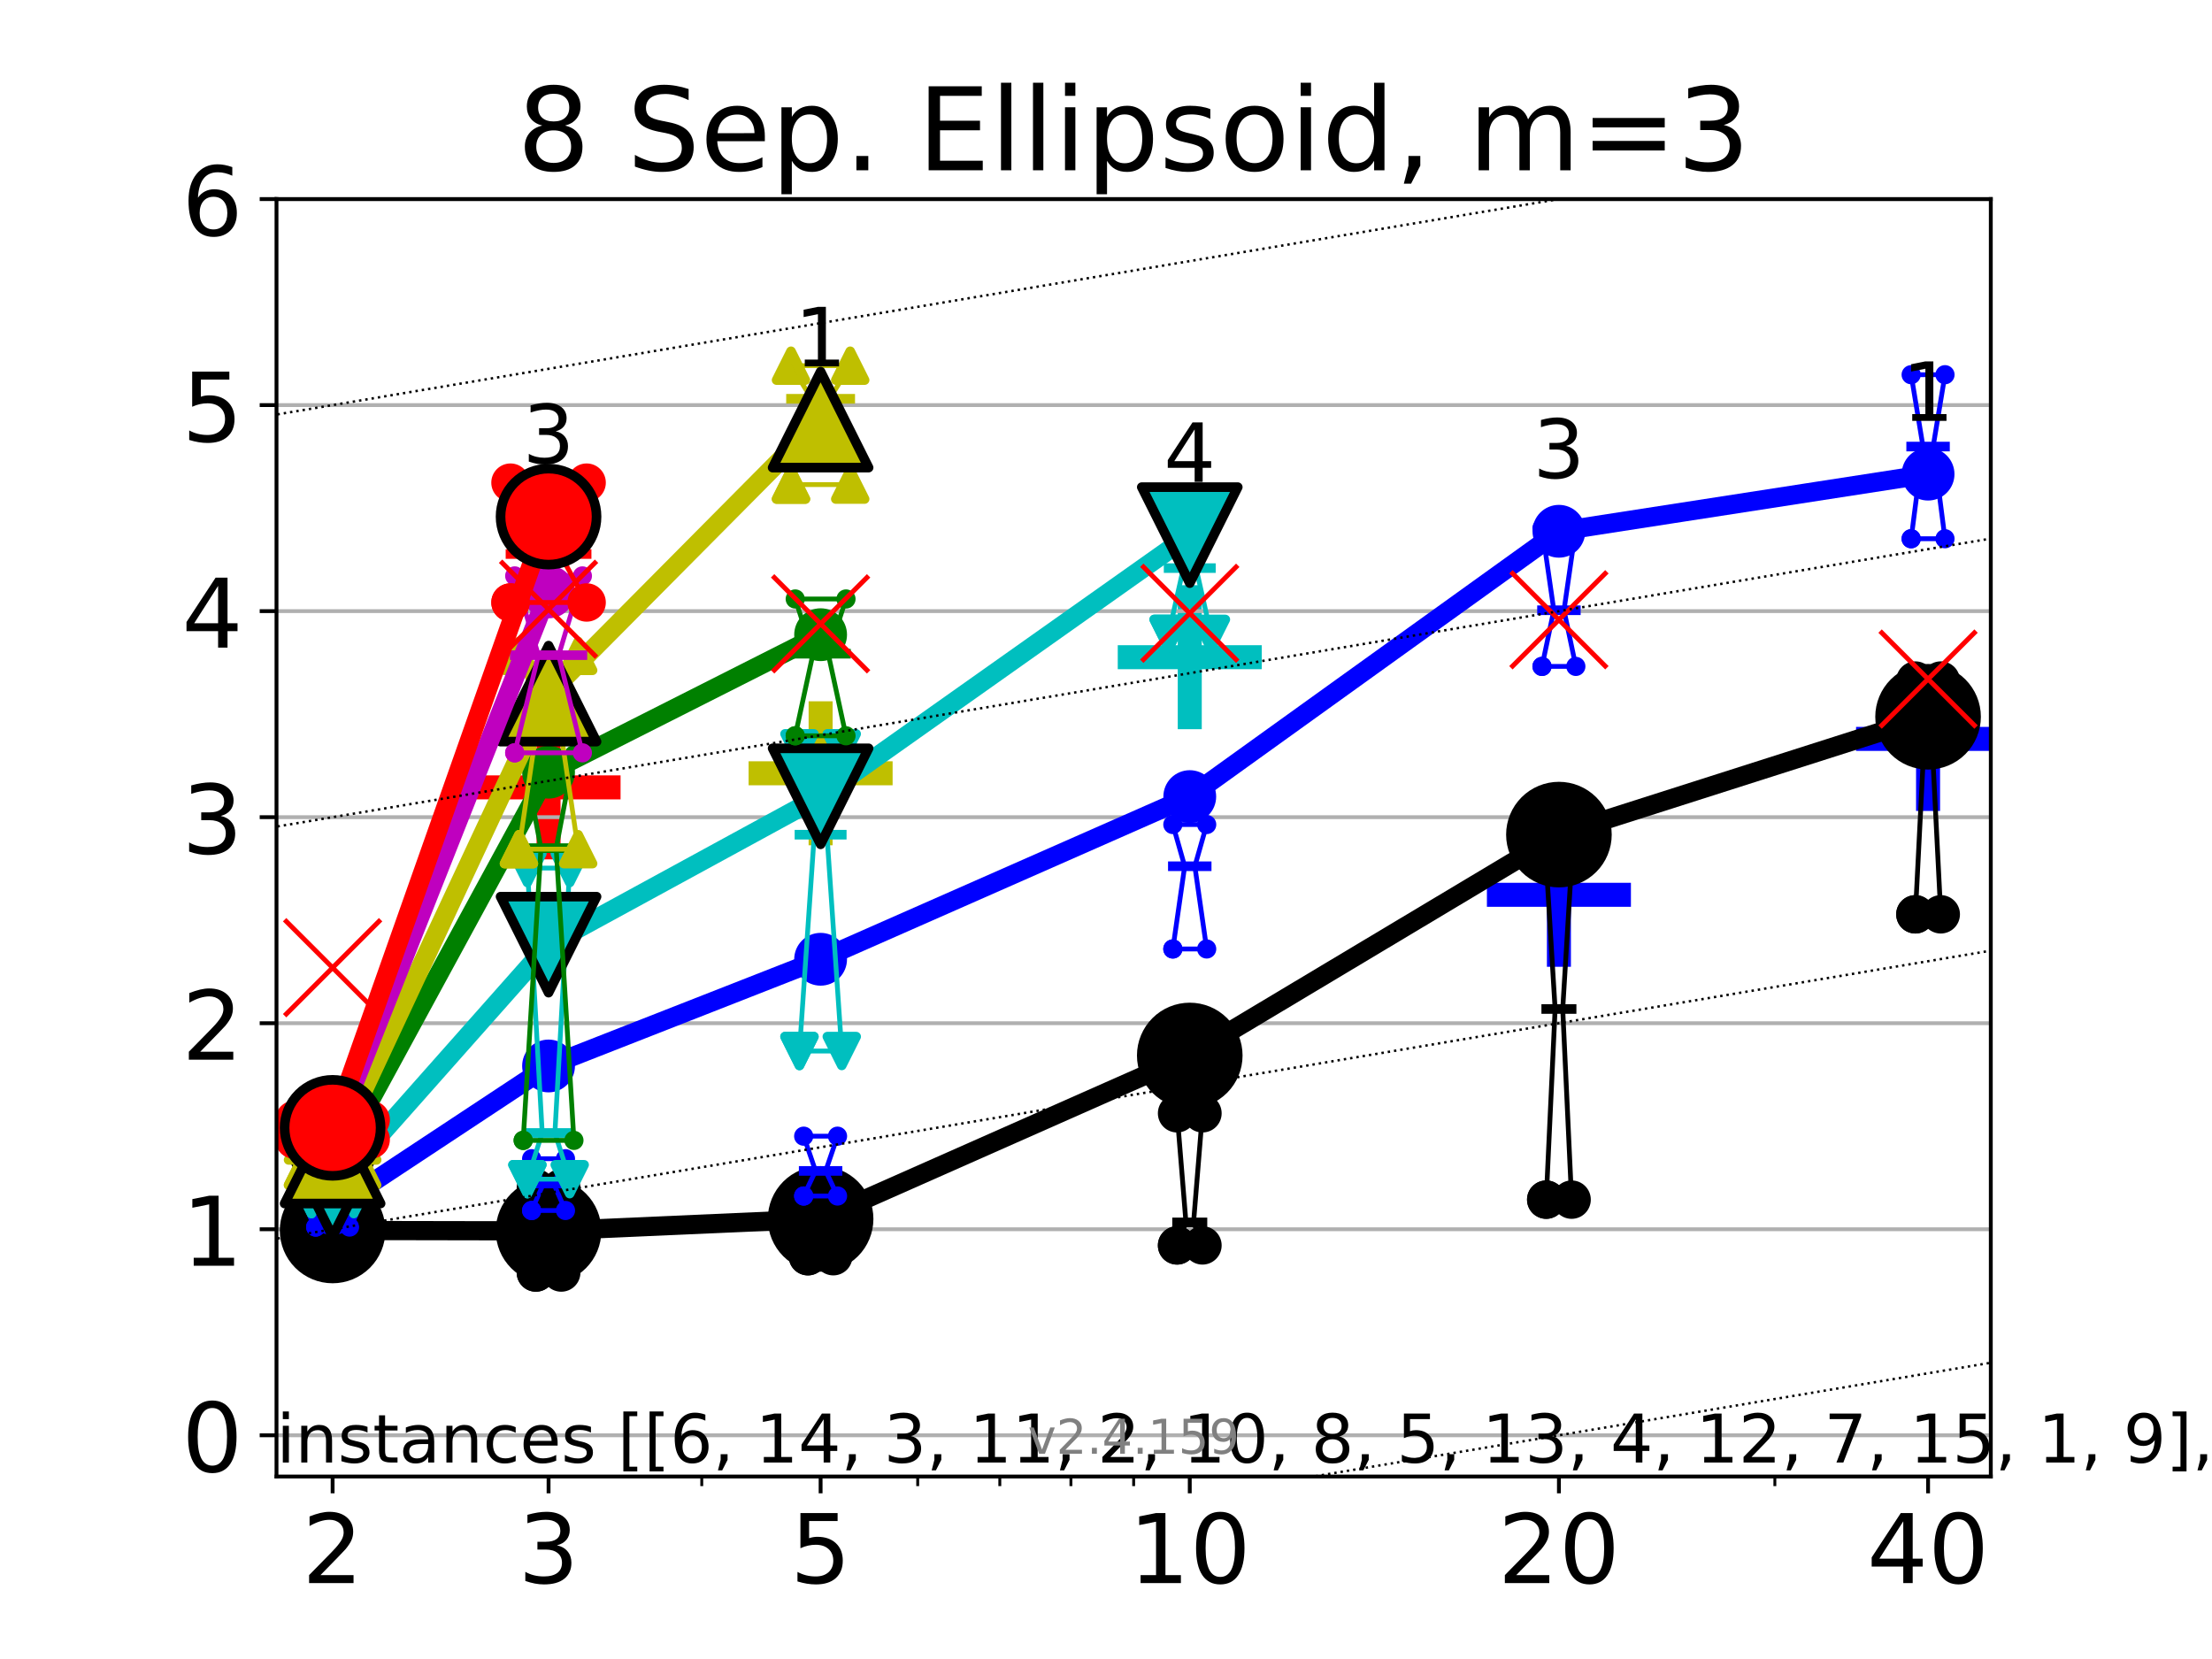 <?xml version="1.0" encoding="utf-8" standalone="no"?>
<!DOCTYPE svg PUBLIC "-//W3C//DTD SVG 1.1//EN"
  "http://www.w3.org/Graphics/SVG/1.1/DTD/svg11.dtd">
<!-- Created with matplotlib (https://matplotlib.org/) -->
<svg height="345.6pt" version="1.1" viewBox="0 0 460.8 345.6" width="460.8pt" xmlns="http://www.w3.org/2000/svg" xmlns:xlink="http://www.w3.org/1999/xlink">
 <defs>
  <style type="text/css">*{stroke-linecap:butt;stroke-linejoin:round;}</style>
 </defs>
 <g id="figure_1">
  <g id="patch_1">
   <path d="M 0 345.6 
L 460.8 345.6 
L 460.8 0 
L 0 0 
z
" style="fill:#ffffff;"/>
  </g>
  <g id="axes_1">
   <g id="patch_2">
    <path d="M 57.6 307.584 
L 414.72 307.584 
L 414.72 41.472 
L 57.6 41.472 
z
" style="fill:#ffffff;"/>
   </g>
   <g id="line2d_1">
    <defs>
     <path d="M -15 0 
L 15 0 
M 0 15 
L 0 -15 
" id="m31d93d68c1" style="stroke:#0000ff;stroke-width:5;"/>
    </defs>
    <g clip-path="url(#p2c5e0d35aa)">
     <use style="fill:#0000ff;stroke:#0000ff;stroke-width:5;" x="401.652" xlink:href="#m31d93d68c1" y="153.93"/>
    </g>
   </g>
   <g id="line2d_2">
    <defs>
     <path d="M -15 0 
L 15 0 
M 0 15 
L 0 -15 
" id="m74449fa731" style="stroke:#00bfbf;stroke-width:5;"/>
    </defs>
    <g clip-path="url(#p2c5e0d35aa)">
     <use style="fill:#00bfbf;stroke:#00bfbf;stroke-width:5;" x="247.849" xlink:href="#m74449fa731" y="136.908"/>
    </g>
   </g>
   <g id="line2d_3">
    <g clip-path="url(#p2c5e0d35aa)">
     <use style="fill:#0000ff;stroke:#0000ff;stroke-width:5;" x="324.751" xlink:href="#m31d93d68c1" y="186.398"/>
    </g>
   </g>
   <g id="line2d_4">
    <defs>
     <path d="M -15 0 
L 15 0 
M 0 15 
L 0 -15 
" id="m74968ee540" style="stroke:#bfbf00;stroke-width:5;"/>
    </defs>
    <g clip-path="url(#p2c5e0d35aa)">
     <use style="fill:#bfbf00;stroke:#bfbf00;stroke-width:5;" x="170.948" xlink:href="#m74968ee540" y="161.087"/>
    </g>
   </g>
   <g id="line2d_5">
    <defs>
     <path d="M -15 0 
L 15 0 
M 0 15 
L 0 -15 
" id="m367df5fb09" style="stroke:#ff0000;stroke-width:5;"/>
    </defs>
    <g clip-path="url(#p2c5e0d35aa)">
     <use style="fill:#ff0000;stroke:#ff0000;stroke-width:5;" x="114.274" xlink:href="#m367df5fb09" y="164.022"/>
    </g>
   </g>
   <g id="matplotlib.axis_1">
    <g id="xtick_1">
     <g id="line2d_6">
      <defs>
       <path d="M 0 0 
L 0 3.5 
" id="m76ace4c6fd" style="stroke:#000000;stroke-width:0.8;"/>
      </defs>
      <g>
       <use style="stroke:#000000;stroke-width:0.8;" x="69.289" xlink:href="#m76ace4c6fd" y="307.584"/>
      </g>
     </g>
     <g id="text_1">
      <!-- 2 -->
      <g transform="translate(62.927 329.781)scale(0.2 -0.2)">
       <defs>
        <path d="M 19.188 8.297 
L 53.609 8.297 
L 53.609 0 
L 7.328 0 
L 7.328 8.297 
Q 12.938 14.109 22.625 23.891 
Q 32.328 33.688 34.812 36.531 
Q 39.547 41.844 41.422 45.531 
Q 43.312 49.219 43.312 52.781 
Q 43.312 58.594 39.234 62.25 
Q 35.156 65.922 28.609 65.922 
Q 23.969 65.922 18.812 64.312 
Q 13.672 62.703 7.812 59.422 
L 7.812 69.391 
Q 13.766 71.781 18.938 73 
Q 24.125 74.219 28.422 74.219 
Q 39.75 74.219 46.484 68.547 
Q 53.219 62.891 53.219 53.422 
Q 53.219 48.922 51.531 44.891 
Q 49.859 40.875 45.406 35.406 
Q 44.188 33.984 37.641 27.219 
Q 31.109 20.453 19.188 8.297 
z
" id="DejaVuSans-50"/>
       </defs>
       <use xlink:href="#DejaVuSans-50"/>
      </g>
     </g>
    </g>
    <g id="xtick_2">
     <g id="line2d_7">
      <g>
       <use style="stroke:#000000;stroke-width:0.8;" x="114.274" xlink:href="#m76ace4c6fd" y="307.584"/>
      </g>
     </g>
     <g id="text_2">
      <!-- 3 -->
      <g transform="translate(107.911 329.781)scale(0.2 -0.2)">
       <defs>
        <path d="M 40.578 39.312 
Q 47.656 37.797 51.625 33 
Q 55.609 28.219 55.609 21.188 
Q 55.609 10.406 48.188 4.484 
Q 40.766 -1.422 27.094 -1.422 
Q 22.516 -1.422 17.656 -0.516 
Q 12.797 0.391 7.625 2.203 
L 7.625 11.719 
Q 11.719 9.328 16.594 8.109 
Q 21.484 6.891 26.812 6.891 
Q 36.078 6.891 40.938 10.547 
Q 45.797 14.203 45.797 21.188 
Q 45.797 27.641 41.281 31.266 
Q 36.766 34.906 28.719 34.906 
L 20.219 34.906 
L 20.219 43.016 
L 29.109 43.016 
Q 36.375 43.016 40.234 45.922 
Q 44.094 48.828 44.094 54.297 
Q 44.094 59.906 40.109 62.906 
Q 36.141 65.922 28.719 65.922 
Q 24.656 65.922 20.016 65.031 
Q 15.375 64.156 9.812 62.312 
L 9.812 71.094 
Q 15.438 72.656 20.344 73.438 
Q 25.25 74.219 29.594 74.219 
Q 40.828 74.219 47.359 69.109 
Q 53.906 64.016 53.906 55.328 
Q 53.906 49.266 50.438 45.094 
Q 46.969 40.922 40.578 39.312 
z
" id="DejaVuSans-51"/>
       </defs>
       <use xlink:href="#DejaVuSans-51"/>
      </g>
     </g>
    </g>
    <g id="xtick_3">
     <g id="line2d_8">
      <g>
       <use style="stroke:#000000;stroke-width:0.8;" x="170.948" xlink:href="#m76ace4c6fd" y="307.584"/>
      </g>
     </g>
     <g id="text_3">
      <!-- 5 -->
      <g transform="translate(164.585 329.781)scale(0.2 -0.2)">
       <defs>
        <path d="M 10.797 72.906 
L 49.516 72.906 
L 49.516 64.594 
L 19.828 64.594 
L 19.828 46.734 
Q 21.969 47.469 24.109 47.828 
Q 26.266 48.188 28.422 48.188 
Q 40.625 48.188 47.75 41.5 
Q 54.891 34.812 54.891 23.391 
Q 54.891 11.625 47.562 5.094 
Q 40.234 -1.422 26.906 -1.422 
Q 22.312 -1.422 17.547 -0.641 
Q 12.797 0.141 7.719 1.703 
L 7.719 11.625 
Q 12.109 9.234 16.797 8.062 
Q 21.484 6.891 26.703 6.891 
Q 35.156 6.891 40.078 11.328 
Q 45.016 15.766 45.016 23.391 
Q 45.016 31 40.078 35.438 
Q 35.156 39.891 26.703 39.891 
Q 22.75 39.891 18.812 39.016 
Q 14.891 38.141 10.797 36.281 
z
" id="DejaVuSans-53"/>
       </defs>
       <use xlink:href="#DejaVuSans-53"/>
      </g>
     </g>
    </g>
    <g id="xtick_4">
     <g id="line2d_9">
      <g>
       <use style="stroke:#000000;stroke-width:0.8;" x="247.849" xlink:href="#m76ace4c6fd" y="307.584"/>
      </g>
     </g>
     <g id="text_4">
      <!-- 10 -->
      <g transform="translate(235.124 329.781)scale(0.2 -0.2)">
       <defs>
        <path d="M 12.406 8.297 
L 28.516 8.297 
L 28.516 63.922 
L 10.984 60.406 
L 10.984 69.391 
L 28.422 72.906 
L 38.281 72.906 
L 38.281 8.297 
L 54.391 8.297 
L 54.391 0 
L 12.406 0 
z
" id="DejaVuSans-49"/>
        <path d="M 31.781 66.406 
Q 24.172 66.406 20.328 58.906 
Q 16.5 51.422 16.5 36.375 
Q 16.5 21.391 20.328 13.891 
Q 24.172 6.391 31.781 6.391 
Q 39.453 6.391 43.281 13.891 
Q 47.125 21.391 47.125 36.375 
Q 47.125 51.422 43.281 58.906 
Q 39.453 66.406 31.781 66.406 
z
M 31.781 74.219 
Q 44.047 74.219 50.516 64.516 
Q 56.984 54.828 56.984 36.375 
Q 56.984 17.969 50.516 8.266 
Q 44.047 -1.422 31.781 -1.422 
Q 19.531 -1.422 13.062 8.266 
Q 6.594 17.969 6.594 36.375 
Q 6.594 54.828 13.062 64.516 
Q 19.531 74.219 31.781 74.219 
z
" id="DejaVuSans-48"/>
       </defs>
       <use xlink:href="#DejaVuSans-49"/>
       <use x="63.623" xlink:href="#DejaVuSans-48"/>
      </g>
     </g>
    </g>
    <g id="xtick_5">
     <g id="line2d_10">
      <g>
       <use style="stroke:#000000;stroke-width:0.8;" x="324.751" xlink:href="#m76ace4c6fd" y="307.584"/>
      </g>
     </g>
     <g id="text_5">
      <!-- 20 -->
      <g transform="translate(312.026 329.781)scale(0.2 -0.2)">
       <use xlink:href="#DejaVuSans-50"/>
       <use x="63.623" xlink:href="#DejaVuSans-48"/>
      </g>
     </g>
    </g>
    <g id="xtick_6">
     <g id="line2d_11">
      <g>
       <use style="stroke:#000000;stroke-width:0.8;" x="401.652" xlink:href="#m76ace4c6fd" y="307.584"/>
      </g>
     </g>
     <g id="text_6">
      <!-- 40 -->
      <g transform="translate(388.927 329.781)scale(0.2 -0.2)">
       <defs>
        <path d="M 37.797 64.312 
L 12.891 25.391 
L 37.797 25.391 
z
M 35.203 72.906 
L 47.609 72.906 
L 47.609 25.391 
L 58.016 25.391 
L 58.016 17.188 
L 47.609 17.188 
L 47.609 0 
L 37.797 0 
L 37.797 17.188 
L 4.891 17.188 
L 4.891 26.703 
z
" id="DejaVuSans-52"/>
       </defs>
       <use xlink:href="#DejaVuSans-52"/>
       <use x="63.623" xlink:href="#DejaVuSans-48"/>
      </g>
     </g>
    </g>
    <g id="xtick_7">
     <g id="line2d_12">
      <defs>
       <path d="M 0 0 
L 0 2 
" id="mafa7c8f1a0" style="stroke:#000000;stroke-width:0.6;"/>
      </defs>
      <g>
       <use style="stroke:#000000;stroke-width:0.6;" x="146.191" xlink:href="#mafa7c8f1a0" y="307.584"/>
      </g>
     </g>
    </g>
    <g id="xtick_8">
     <g id="line2d_13">
      <g>
       <use style="stroke:#000000;stroke-width:0.6;" x="191.175" xlink:href="#mafa7c8f1a0" y="307.584"/>
      </g>
     </g>
    </g>
    <g id="xtick_9">
     <g id="line2d_14">
      <g>
       <use style="stroke:#000000;stroke-width:0.6;" x="208.278" xlink:href="#mafa7c8f1a0" y="307.584"/>
      </g>
     </g>
    </g>
    <g id="xtick_10">
     <g id="line2d_15">
      <g>
       <use style="stroke:#000000;stroke-width:0.6;" x="223.092" xlink:href="#mafa7c8f1a0" y="307.584"/>
      </g>
     </g>
    </g>
    <g id="xtick_11">
     <g id="line2d_16">
      <g>
       <use style="stroke:#000000;stroke-width:0.6;" x="236.16" xlink:href="#mafa7c8f1a0" y="307.584"/>
      </g>
     </g>
    </g>
    <g id="xtick_12">
     <g id="line2d_17">
      <g>
       <use style="stroke:#000000;stroke-width:0.6;" x="369.735" xlink:href="#mafa7c8f1a0" y="307.584"/>
      </g>
     </g>
    </g>
   </g>
   <g id="matplotlib.axis_2">
    <g id="ytick_1">
     <g id="line2d_18">
      <path clip-path="url(#p2c5e0d35aa)" d="M 57.6 299 
L 414.72 299 
" style="fill:none;stroke:#b0b0b0;stroke-linecap:square;stroke-width:0.8;"/>
     </g>
     <g id="line2d_19">
      <defs>
       <path d="M 0 0 
L -3.5 0 
" id="m694cd1de85" style="stroke:#000000;stroke-width:0.8;"/>
      </defs>
      <g>
       <use style="stroke:#000000;stroke-width:0.8;" x="57.6" xlink:href="#m694cd1de85" y="299"/>
      </g>
     </g>
     <g id="text_7">
      <!-- 0 -->
      <g transform="translate(37.875 306.598)scale(0.2 -0.2)">
       <use xlink:href="#DejaVuSans-48"/>
      </g>
     </g>
    </g>
    <g id="ytick_2">
     <g id="line2d_20">
      <path clip-path="url(#p2c5e0d35aa)" d="M 57.6 256.078 
L 414.72 256.078 
" style="fill:none;stroke:#b0b0b0;stroke-linecap:square;stroke-width:0.8;"/>
     </g>
     <g id="line2d_21">
      <g>
       <use style="stroke:#000000;stroke-width:0.8;" x="57.6" xlink:href="#m694cd1de85" y="256.078"/>
      </g>
     </g>
     <g id="text_8">
      <!-- 1 -->
      <g transform="translate(37.875 263.677)scale(0.2 -0.2)">
       <use xlink:href="#DejaVuSans-49"/>
      </g>
     </g>
    </g>
    <g id="ytick_3">
     <g id="line2d_22">
      <path clip-path="url(#p2c5e0d35aa)" d="M 57.6 213.157 
L 414.72 213.157 
" style="fill:none;stroke:#b0b0b0;stroke-linecap:square;stroke-width:0.8;"/>
     </g>
     <g id="line2d_23">
      <g>
       <use style="stroke:#000000;stroke-width:0.8;" x="57.6" xlink:href="#m694cd1de85" y="213.157"/>
      </g>
     </g>
     <g id="text_9">
      <!-- 2 -->
      <g transform="translate(37.875 220.756)scale(0.2 -0.2)">
       <use xlink:href="#DejaVuSans-50"/>
      </g>
     </g>
    </g>
    <g id="ytick_4">
     <g id="line2d_24">
      <path clip-path="url(#p2c5e0d35aa)" d="M 57.6 170.236 
L 414.72 170.236 
" style="fill:none;stroke:#b0b0b0;stroke-linecap:square;stroke-width:0.8;"/>
     </g>
     <g id="line2d_25">
      <g>
       <use style="stroke:#000000;stroke-width:0.8;" x="57.6" xlink:href="#m694cd1de85" y="170.236"/>
      </g>
     </g>
     <g id="text_10">
      <!-- 3 -->
      <g transform="translate(37.875 177.834)scale(0.2 -0.2)">
       <use xlink:href="#DejaVuSans-51"/>
      </g>
     </g>
    </g>
    <g id="ytick_5">
     <g id="line2d_26">
      <path clip-path="url(#p2c5e0d35aa)" d="M 57.6 127.315 
L 414.72 127.315 
" style="fill:none;stroke:#b0b0b0;stroke-linecap:square;stroke-width:0.8;"/>
     </g>
     <g id="line2d_27">
      <g>
       <use style="stroke:#000000;stroke-width:0.8;" x="57.6" xlink:href="#m694cd1de85" y="127.315"/>
      </g>
     </g>
     <g id="text_11">
      <!-- 4 -->
      <g transform="translate(37.875 134.913)scale(0.2 -0.2)">
       <use xlink:href="#DejaVuSans-52"/>
      </g>
     </g>
    </g>
    <g id="ytick_6">
     <g id="line2d_28">
      <path clip-path="url(#p2c5e0d35aa)" d="M 57.6 84.393 
L 414.72 84.393 
" style="fill:none;stroke:#b0b0b0;stroke-linecap:square;stroke-width:0.8;"/>
     </g>
     <g id="line2d_29">
      <g>
       <use style="stroke:#000000;stroke-width:0.8;" x="57.6" xlink:href="#m694cd1de85" y="84.393"/>
      </g>
     </g>
     <g id="text_12">
      <!-- 5 -->
      <g transform="translate(37.875 91.992)scale(0.2 -0.2)">
       <use xlink:href="#DejaVuSans-53"/>
      </g>
     </g>
    </g>
    <g id="ytick_7">
     <g id="line2d_30">
      <path clip-path="url(#p2c5e0d35aa)" d="M 57.6 41.472 
L 414.72 41.472 
" style="fill:none;stroke:#b0b0b0;stroke-linecap:square;stroke-width:0.8;"/>
     </g>
     <g id="line2d_31">
      <g>
       <use style="stroke:#000000;stroke-width:0.8;" x="57.6" xlink:href="#m694cd1de85" y="41.472"/>
      </g>
     </g>
     <g id="text_13">
      <!-- 6 -->
      <g transform="translate(37.875 49.07)scale(0.2 -0.2)">
       <defs>
        <path d="M 33.016 40.375 
Q 26.375 40.375 22.484 35.828 
Q 18.609 31.297 18.609 23.391 
Q 18.609 15.531 22.484 10.953 
Q 26.375 6.391 33.016 6.391 
Q 39.656 6.391 43.531 10.953 
Q 47.406 15.531 47.406 23.391 
Q 47.406 31.297 43.531 35.828 
Q 39.656 40.375 33.016 40.375 
z
M 52.594 71.297 
L 52.594 62.312 
Q 48.875 64.062 45.094 64.984 
Q 41.312 65.922 37.594 65.922 
Q 27.828 65.922 22.672 59.328 
Q 17.531 52.734 16.797 39.406 
Q 19.672 43.656 24.016 45.922 
Q 28.375 48.188 33.594 48.188 
Q 44.578 48.188 50.953 41.516 
Q 57.328 34.859 57.328 23.391 
Q 57.328 12.156 50.688 5.359 
Q 44.047 -1.422 33.016 -1.422 
Q 20.359 -1.422 13.672 8.266 
Q 6.984 17.969 6.984 36.375 
Q 6.984 53.656 15.188 63.938 
Q 23.391 74.219 37.203 74.219 
Q 40.922 74.219 44.703 73.484 
Q 48.484 72.75 52.594 71.297 
z
" id="DejaVuSans-54"/>
       </defs>
       <use xlink:href="#DejaVuSans-54"/>
      </g>
     </g>
    </g>
   </g>
   <g id="line2d_32">
    <path clip-path="url(#p2c5e0d35aa)" d="M 66.646 260.238 
L 68.496 256.078 
L 66.646 254.302 
L 71.933 254.302 
L 70.082 256.078 
L 71.933 260.238 
L 66.646 260.238 
" style="fill:none;stroke:#000000;stroke-linecap:square;"/>
   </g>
   <g id="line2d_33">
    <path clip-path="url(#p2c5e0d35aa)" d="M 66.646 260.238 
L 71.933 260.238 
L 71.933 254.302 
L 66.646 254.302 
L 66.646 260.238 
" style="fill:none;"/>
    <defs>
     <path d="M 0 3 
C 0.796 3 1.559 2.684 2.121 2.121 
C 2.684 1.559 3 0.796 3 0 
C 3 -0.796 2.684 -1.559 2.121 -2.121 
C 1.559 -2.684 0.796 -3 0 -3 
C -0.796 -3 -1.559 -2.684 -2.121 -2.121 
C -2.684 -1.559 -3 -0.796 -3 0 
C -3 0.796 -2.684 1.559 -2.121 2.121 
C -1.559 2.684 -0.796 3 0 3 
z
" id="m940a6d67fc" style="stroke:#000000;stroke-width:2;"/>
    </defs>
    <g clip-path="url(#p2c5e0d35aa)">
     <use style="stroke:#000000;stroke-width:2;" x="66.646" xlink:href="#m940a6d67fc" y="260.238"/>
     <use style="stroke:#000000;stroke-width:2;" x="71.933" xlink:href="#m940a6d67fc" y="260.238"/>
     <use style="stroke:#000000;stroke-width:2;" x="71.933" xlink:href="#m940a6d67fc" y="254.302"/>
     <use style="stroke:#000000;stroke-width:2;" x="66.646" xlink:href="#m940a6d67fc" y="254.302"/>
     <use style="stroke:#000000;stroke-width:2;" x="66.646" xlink:href="#m940a6d67fc" y="260.238"/>
    </g>
   </g>
   <g id="line2d_34">
    <path clip-path="url(#p2c5e0d35aa)" d="M 66.646 256.078 
L 71.933 256.078 
" style="fill:none;stroke:#000000;stroke-linecap:square;stroke-width:2;"/>
   </g>
   <g id="line2d_35">
    <path clip-path="url(#p2c5e0d35aa)" d="M 111.63 265.09 
L 113.481 261.86 
L 111.63 247.513 
L 116.917 247.513 
L 115.067 261.86 
L 116.917 265.09 
L 111.63 265.09 
" style="fill:none;stroke:#000000;stroke-linecap:square;"/>
   </g>
   <g id="line2d_36">
    <path clip-path="url(#p2c5e0d35aa)" d="M 111.63 265.09 
L 116.917 265.09 
L 116.917 247.513 
L 111.63 247.513 
L 111.63 265.09 
" style="fill:none;"/>
    <g clip-path="url(#p2c5e0d35aa)">
     <use style="stroke:#000000;stroke-width:2;" x="111.63" xlink:href="#m940a6d67fc" y="265.09"/>
     <use style="stroke:#000000;stroke-width:2;" x="116.917" xlink:href="#m940a6d67fc" y="265.09"/>
     <use style="stroke:#000000;stroke-width:2;" x="116.917" xlink:href="#m940a6d67fc" y="247.513"/>
     <use style="stroke:#000000;stroke-width:2;" x="111.63" xlink:href="#m940a6d67fc" y="247.513"/>
     <use style="stroke:#000000;stroke-width:2;" x="111.63" xlink:href="#m940a6d67fc" y="265.09"/>
    </g>
   </g>
   <g id="line2d_37">
    <path clip-path="url(#p2c5e0d35aa)" d="M 111.63 261.86 
L 116.917 261.86 
" style="fill:none;stroke:#000000;stroke-linecap:square;stroke-width:2;"/>
   </g>
   <g id="line2d_38">
    <path clip-path="url(#p2c5e0d35aa)" d="M 168.304 261.691 
L 170.155 253.966 
L 168.304 249.94 
L 173.591 249.94 
L 171.741 253.966 
L 173.591 261.691 
L 168.304 261.691 
" style="fill:none;stroke:#000000;stroke-linecap:square;"/>
   </g>
   <g id="line2d_39">
    <path clip-path="url(#p2c5e0d35aa)" d="M 168.304 261.691 
L 173.591 261.691 
L 173.591 249.94 
L 168.304 249.94 
L 168.304 261.691 
" style="fill:none;"/>
    <g clip-path="url(#p2c5e0d35aa)">
     <use style="stroke:#000000;stroke-width:2;" x="168.304" xlink:href="#m940a6d67fc" y="261.691"/>
     <use style="stroke:#000000;stroke-width:2;" x="173.591" xlink:href="#m940a6d67fc" y="261.691"/>
     <use style="stroke:#000000;stroke-width:2;" x="173.591" xlink:href="#m940a6d67fc" y="249.94"/>
     <use style="stroke:#000000;stroke-width:2;" x="168.304" xlink:href="#m940a6d67fc" y="249.94"/>
     <use style="stroke:#000000;stroke-width:2;" x="168.304" xlink:href="#m940a6d67fc" y="261.691"/>
    </g>
   </g>
   <g id="line2d_40">
    <path clip-path="url(#p2c5e0d35aa)" d="M 168.304 253.966 
L 173.591 253.966 
" style="fill:none;stroke:#000000;stroke-linecap:square;stroke-width:2;"/>
   </g>
   <g id="line2d_41">
    <path clip-path="url(#p2c5e0d35aa)" d="M 245.206 259.44 
L 247.056 254.644 
L 245.206 231.919 
L 250.493 231.919 
L 248.642 254.644 
L 250.493 259.44 
L 245.206 259.44 
" style="fill:none;stroke:#000000;stroke-linecap:square;"/>
   </g>
   <g id="line2d_42">
    <path clip-path="url(#p2c5e0d35aa)" d="M 245.206 259.44 
L 250.493 259.44 
L 250.493 231.919 
L 245.206 231.919 
L 245.206 259.44 
" style="fill:none;"/>
    <g clip-path="url(#p2c5e0d35aa)">
     <use style="stroke:#000000;stroke-width:2;" x="245.206" xlink:href="#m940a6d67fc" y="259.44"/>
     <use style="stroke:#000000;stroke-width:2;" x="250.493" xlink:href="#m940a6d67fc" y="259.44"/>
     <use style="stroke:#000000;stroke-width:2;" x="250.493" xlink:href="#m940a6d67fc" y="231.919"/>
     <use style="stroke:#000000;stroke-width:2;" x="245.206" xlink:href="#m940a6d67fc" y="231.919"/>
     <use style="stroke:#000000;stroke-width:2;" x="245.206" xlink:href="#m940a6d67fc" y="259.44"/>
    </g>
   </g>
   <g id="line2d_43">
    <path clip-path="url(#p2c5e0d35aa)" d="M 245.206 254.644 
L 250.493 254.644 
" style="fill:none;stroke:#000000;stroke-linecap:square;stroke-width:2;"/>
   </g>
   <g id="line2d_44">
    <path clip-path="url(#p2c5e0d35aa)" d="M 322.107 249.907 
L 323.958 210.191 
L 322.107 179.856 
L 327.394 179.856 
L 325.544 210.191 
L 327.394 249.907 
L 322.107 249.907 
" style="fill:none;stroke:#000000;stroke-linecap:square;"/>
   </g>
   <g id="line2d_45">
    <path clip-path="url(#p2c5e0d35aa)" d="M 322.107 249.907 
L 327.394 249.907 
L 327.394 179.856 
L 322.107 179.856 
L 322.107 249.907 
" style="fill:none;"/>
    <g clip-path="url(#p2c5e0d35aa)">
     <use style="stroke:#000000;stroke-width:2;" x="322.107" xlink:href="#m940a6d67fc" y="249.907"/>
     <use style="stroke:#000000;stroke-width:2;" x="327.394" xlink:href="#m940a6d67fc" y="249.907"/>
     <use style="stroke:#000000;stroke-width:2;" x="327.394" xlink:href="#m940a6d67fc" y="179.856"/>
     <use style="stroke:#000000;stroke-width:2;" x="322.107" xlink:href="#m940a6d67fc" y="179.856"/>
     <use style="stroke:#000000;stroke-width:2;" x="322.107" xlink:href="#m940a6d67fc" y="249.907"/>
    </g>
   </g>
   <g id="line2d_46">
    <path clip-path="url(#p2c5e0d35aa)" d="M 322.107 210.191 
L 327.394 210.191 
" style="fill:none;stroke:#000000;stroke-linecap:square;stroke-width:2;"/>
   </g>
   <g id="line2d_47">
    <path clip-path="url(#p2c5e0d35aa)" d="M 399.009 190.47 
L 400.859 153.953 
L 399.009 141.772 
L 404.296 141.772 
L 402.446 153.953 
L 404.296 190.47 
L 399.009 190.47 
" style="fill:none;stroke:#000000;stroke-linecap:square;"/>
   </g>
   <g id="line2d_48">
    <path clip-path="url(#p2c5e0d35aa)" d="M 399.009 190.47 
L 404.296 190.47 
L 404.296 141.772 
L 399.009 141.772 
L 399.009 190.47 
" style="fill:none;"/>
    <g clip-path="url(#p2c5e0d35aa)">
     <use style="stroke:#000000;stroke-width:2;" x="399.009" xlink:href="#m940a6d67fc" y="190.47"/>
     <use style="stroke:#000000;stroke-width:2;" x="404.296" xlink:href="#m940a6d67fc" y="190.47"/>
     <use style="stroke:#000000;stroke-width:2;" x="404.296" xlink:href="#m940a6d67fc" y="141.772"/>
     <use style="stroke:#000000;stroke-width:2;" x="399.009" xlink:href="#m940a6d67fc" y="141.772"/>
     <use style="stroke:#000000;stroke-width:2;" x="399.009" xlink:href="#m940a6d67fc" y="190.47"/>
    </g>
   </g>
   <g id="line2d_49">
    <path clip-path="url(#p2c5e0d35aa)" d="M 399.009 153.953 
L 404.296 153.953 
" style="fill:none;stroke:#000000;stroke-linecap:square;stroke-width:2;"/>
   </g>
   <g id="line2d_50">
    <path clip-path="url(#p2c5e0d35aa)" d="M 69.289 256.329 
L 114.274 256.413 
" style="fill:none;stroke:#000000;stroke-linecap:square;stroke-width:4;"/>
   </g>
   <g id="line2d_51">
    <path clip-path="url(#p2c5e0d35aa)" d="M 114.274 256.413 
L 170.948 253.922 
" style="fill:none;stroke:#000000;stroke-linecap:square;stroke-width:4;"/>
   </g>
   <g id="line2d_52">
    <path clip-path="url(#p2c5e0d35aa)" d="M 170.948 253.922 
L 247.849 219.877 
" style="fill:none;stroke:#000000;stroke-linecap:square;stroke-width:4;"/>
   </g>
   <g id="line2d_53">
    <path clip-path="url(#p2c5e0d35aa)" d="M 247.849 219.877 
L 324.751 173.865 
" style="fill:none;stroke:#000000;stroke-linecap:square;stroke-width:4;"/>
   </g>
   <g id="line2d_54">
    <path clip-path="url(#p2c5e0d35aa)" d="M 324.751 173.865 
L 401.652 149.317 
" style="fill:none;stroke:#000000;stroke-linecap:square;stroke-width:4;"/>
   </g>
   <g id="line2d_55">
    <path clip-path="url(#p2c5e0d35aa)" d="M 69.289 256.329 
L 114.274 256.413 
L 170.948 253.922 
L 247.849 219.877 
L 324.751 173.865 
L 401.652 149.317 
" style="fill:none;"/>
    <defs>
     <path d="M 0 10 
C 2.652 10 5.196 8.946 7.071 7.071 
C 8.946 5.196 10 2.652 10 0 
C 10 -2.652 8.946 -5.196 7.071 -7.071 
C 5.196 -8.946 2.652 -10 0 -10 
C -2.652 -10 -5.196 -8.946 -7.071 -7.071 
C -8.946 -5.196 -10 -2.652 -10 0 
C -10 2.652 -8.946 5.196 -7.071 7.071 
C -5.196 8.946 -2.652 10 0 10 
z
" id="m2bec583c60" style="stroke:#000000;stroke-width:2;"/>
    </defs>
    <g clip-path="url(#p2c5e0d35aa)">
     <use style="stroke:#000000;stroke-width:2;" x="69.289" xlink:href="#m2bec583c60" y="256.329"/>
     <use style="stroke:#000000;stroke-width:2;" x="114.274" xlink:href="#m2bec583c60" y="256.413"/>
     <use style="stroke:#000000;stroke-width:2;" x="170.948" xlink:href="#m2bec583c60" y="253.922"/>
     <use style="stroke:#000000;stroke-width:2;" x="247.849" xlink:href="#m2bec583c60" y="219.877"/>
     <use style="stroke:#000000;stroke-width:2;" x="324.751" xlink:href="#m2bec583c60" y="173.865"/>
     <use style="stroke:#000000;stroke-width:2;" x="401.652" xlink:href="#m2bec583c60" y="149.317"/>
    </g>
   </g>
   <g id="line2d_56">
    <path clip-path="url(#p2c5e0d35aa)" d="M 65.765 255.618 
L 68.232 251.188 
L 65.765 248.834 
L 72.814 248.834 
L 70.347 251.188 
L 72.814 255.618 
L 65.765 255.618 
" style="fill:none;stroke:#0000ff;stroke-linecap:square;"/>
   </g>
   <g id="line2d_57">
    <path clip-path="url(#p2c5e0d35aa)" d="M 65.765 255.618 
L 72.814 255.618 
L 72.814 248.834 
L 65.765 248.834 
L 65.765 255.618 
" style="fill:none;"/>
    <defs>
     <path d="M 0 1.5 
C 0.398 1.5 0.779 1.342 1.061 1.061 
C 1.342 0.779 1.5 0.398 1.5 0 
C 1.5 -0.398 1.342 -0.779 1.061 -1.061 
C 0.779 -1.342 0.398 -1.5 0 -1.5 
C -0.398 -1.5 -0.779 -1.342 -1.061 -1.061 
C -1.342 -0.779 -1.5 -0.398 -1.5 0 
C -1.5 0.398 -1.342 0.779 -1.061 1.061 
C -0.779 1.342 -0.398 1.5 0 1.5 
z
" id="m3aaef8a244" style="stroke:#0000ff;"/>
    </defs>
    <g clip-path="url(#p2c5e0d35aa)">
     <use style="fill:#0000ff;stroke:#0000ff;" x="65.765" xlink:href="#m3aaef8a244" y="255.618"/>
     <use style="fill:#0000ff;stroke:#0000ff;" x="72.814" xlink:href="#m3aaef8a244" y="255.618"/>
     <use style="fill:#0000ff;stroke:#0000ff;" x="72.814" xlink:href="#m3aaef8a244" y="248.834"/>
     <use style="fill:#0000ff;stroke:#0000ff;" x="65.765" xlink:href="#m3aaef8a244" y="248.834"/>
     <use style="fill:#0000ff;stroke:#0000ff;" x="65.765" xlink:href="#m3aaef8a244" y="255.618"/>
    </g>
   </g>
   <g id="line2d_58">
    <path clip-path="url(#p2c5e0d35aa)" d="M 65.765 251.188 
L 72.814 251.188 
" style="fill:none;stroke:#0000ff;stroke-linecap:square;stroke-width:2;"/>
   </g>
   <g id="line2d_59">
    <path clip-path="url(#p2c5e0d35aa)" d="M 110.749 252.169 
L 113.216 246.556 
L 110.749 241.381 
L 117.799 241.381 
L 115.331 246.556 
L 117.799 252.169 
L 110.749 252.169 
" style="fill:none;stroke:#0000ff;stroke-linecap:square;"/>
   </g>
   <g id="line2d_60">
    <path clip-path="url(#p2c5e0d35aa)" d="M 110.749 252.169 
L 117.799 252.169 
L 117.799 241.381 
L 110.749 241.381 
L 110.749 252.169 
" style="fill:none;"/>
    <g clip-path="url(#p2c5e0d35aa)">
     <use style="fill:#0000ff;stroke:#0000ff;" x="110.749" xlink:href="#m3aaef8a244" y="252.169"/>
     <use style="fill:#0000ff;stroke:#0000ff;" x="117.799" xlink:href="#m3aaef8a244" y="252.169"/>
     <use style="fill:#0000ff;stroke:#0000ff;" x="117.799" xlink:href="#m3aaef8a244" y="241.381"/>
     <use style="fill:#0000ff;stroke:#0000ff;" x="110.749" xlink:href="#m3aaef8a244" y="241.381"/>
     <use style="fill:#0000ff;stroke:#0000ff;" x="110.749" xlink:href="#m3aaef8a244" y="252.169"/>
    </g>
   </g>
   <g id="line2d_61">
    <path clip-path="url(#p2c5e0d35aa)" d="M 110.749 246.556 
L 117.799 246.556 
" style="fill:none;stroke:#0000ff;stroke-linecap:square;stroke-width:2;"/>
   </g>
   <g id="line2d_62">
    <path clip-path="url(#p2c5e0d35aa)" d="M 167.423 249.152 
L 169.89 243.919 
L 167.423 236.687 
L 174.472 236.687 
L 172.005 243.919 
L 174.472 249.152 
L 167.423 249.152 
" style="fill:none;stroke:#0000ff;stroke-linecap:square;"/>
   </g>
   <g id="line2d_63">
    <path clip-path="url(#p2c5e0d35aa)" d="M 167.423 249.152 
L 174.472 249.152 
L 174.472 236.687 
L 167.423 236.687 
L 167.423 249.152 
" style="fill:none;"/>
    <g clip-path="url(#p2c5e0d35aa)">
     <use style="fill:#0000ff;stroke:#0000ff;" x="167.423" xlink:href="#m3aaef8a244" y="249.152"/>
     <use style="fill:#0000ff;stroke:#0000ff;" x="174.472" xlink:href="#m3aaef8a244" y="249.152"/>
     <use style="fill:#0000ff;stroke:#0000ff;" x="174.472" xlink:href="#m3aaef8a244" y="236.687"/>
     <use style="fill:#0000ff;stroke:#0000ff;" x="167.423" xlink:href="#m3aaef8a244" y="236.687"/>
     <use style="fill:#0000ff;stroke:#0000ff;" x="167.423" xlink:href="#m3aaef8a244" y="249.152"/>
    </g>
   </g>
   <g id="line2d_64">
    <path clip-path="url(#p2c5e0d35aa)" d="M 167.423 243.919 
L 174.472 243.919 
" style="fill:none;stroke:#0000ff;stroke-linecap:square;stroke-width:2;"/>
   </g>
   <g id="line2d_65">
    <path clip-path="url(#p2c5e0d35aa)" d="M 244.325 197.688 
L 246.792 180.457 
L 244.325 171.764 
L 251.374 171.764 
L 248.907 180.457 
L 251.374 197.688 
L 244.325 197.688 
" style="fill:none;stroke:#0000ff;stroke-linecap:square;"/>
   </g>
   <g id="line2d_66">
    <path clip-path="url(#p2c5e0d35aa)" d="M 244.325 197.688 
L 251.374 197.688 
L 251.374 171.764 
L 244.325 171.764 
L 244.325 197.688 
" style="fill:none;"/>
    <g clip-path="url(#p2c5e0d35aa)">
     <use style="fill:#0000ff;stroke:#0000ff;" x="244.325" xlink:href="#m3aaef8a244" y="197.688"/>
     <use style="fill:#0000ff;stroke:#0000ff;" x="251.374" xlink:href="#m3aaef8a244" y="197.688"/>
     <use style="fill:#0000ff;stroke:#0000ff;" x="251.374" xlink:href="#m3aaef8a244" y="171.764"/>
     <use style="fill:#0000ff;stroke:#0000ff;" x="244.325" xlink:href="#m3aaef8a244" y="171.764"/>
     <use style="fill:#0000ff;stroke:#0000ff;" x="244.325" xlink:href="#m3aaef8a244" y="197.688"/>
    </g>
   </g>
   <g id="line2d_67">
    <path clip-path="url(#p2c5e0d35aa)" d="M 244.325 180.457 
L 251.374 180.457 
" style="fill:none;stroke:#0000ff;stroke-linecap:square;stroke-width:2;"/>
   </g>
   <g id="line2d_68">
    <path clip-path="url(#p2c5e0d35aa)" d="M 321.226 138.825 
L 323.693 127.125 
L 321.226 110.017 
L 328.276 110.017 
L 325.808 127.125 
L 328.276 138.825 
L 321.226 138.825 
" style="fill:none;stroke:#0000ff;stroke-linecap:square;"/>
   </g>
   <g id="line2d_69">
    <path clip-path="url(#p2c5e0d35aa)" d="M 321.226 138.825 
L 328.276 138.825 
L 328.276 110.017 
L 321.226 110.017 
L 321.226 138.825 
" style="fill:none;"/>
    <g clip-path="url(#p2c5e0d35aa)">
     <use style="fill:#0000ff;stroke:#0000ff;" x="321.226" xlink:href="#m3aaef8a244" y="138.825"/>
     <use style="fill:#0000ff;stroke:#0000ff;" x="328.276" xlink:href="#m3aaef8a244" y="138.825"/>
     <use style="fill:#0000ff;stroke:#0000ff;" x="328.276" xlink:href="#m3aaef8a244" y="110.017"/>
     <use style="fill:#0000ff;stroke:#0000ff;" x="321.226" xlink:href="#m3aaef8a244" y="110.017"/>
     <use style="fill:#0000ff;stroke:#0000ff;" x="321.226" xlink:href="#m3aaef8a244" y="138.825"/>
    </g>
   </g>
   <g id="line2d_70">
    <path clip-path="url(#p2c5e0d35aa)" d="M 321.226 127.125 
L 328.276 127.125 
" style="fill:none;stroke:#0000ff;stroke-linecap:square;stroke-width:2;"/>
   </g>
   <g id="line2d_71">
    <path clip-path="url(#p2c5e0d35aa)" d="M 398.128 112.227 
L 400.595 93.023 
L 398.128 78.058 
L 405.177 78.058 
L 402.71 93.023 
L 405.177 112.227 
L 398.128 112.227 
" style="fill:none;stroke:#0000ff;stroke-linecap:square;"/>
   </g>
   <g id="line2d_72">
    <path clip-path="url(#p2c5e0d35aa)" d="M 398.128 112.227 
L 405.177 112.227 
L 405.177 78.058 
L 398.128 78.058 
L 398.128 112.227 
" style="fill:none;"/>
    <g clip-path="url(#p2c5e0d35aa)">
     <use style="fill:#0000ff;stroke:#0000ff;" x="398.128" xlink:href="#m3aaef8a244" y="112.227"/>
     <use style="fill:#0000ff;stroke:#0000ff;" x="405.177" xlink:href="#m3aaef8a244" y="112.227"/>
     <use style="fill:#0000ff;stroke:#0000ff;" x="405.177" xlink:href="#m3aaef8a244" y="78.058"/>
     <use style="fill:#0000ff;stroke:#0000ff;" x="398.128" xlink:href="#m3aaef8a244" y="78.058"/>
     <use style="fill:#0000ff;stroke:#0000ff;" x="398.128" xlink:href="#m3aaef8a244" y="112.227"/>
    </g>
   </g>
   <g id="line2d_73">
    <path clip-path="url(#p2c5e0d35aa)" d="M 398.128 93.023 
L 405.177 93.023 
" style="fill:none;stroke:#0000ff;stroke-linecap:square;stroke-width:2;"/>
   </g>
   <g id="line2d_74">
    <path clip-path="url(#p2c5e0d35aa)" d="M 69.289 251.77 
L 114.274 222.061 
" style="fill:none;stroke:#0000ff;stroke-linecap:square;stroke-width:4;"/>
   </g>
   <g id="line2d_75">
    <path clip-path="url(#p2c5e0d35aa)" d="M 114.274 222.061 
L 170.948 199.833 
" style="fill:none;stroke:#0000ff;stroke-linecap:square;stroke-width:4;"/>
   </g>
   <g id="line2d_76">
    <path clip-path="url(#p2c5e0d35aa)" d="M 170.948 199.833 
L 247.849 165.945 
" style="fill:none;stroke:#0000ff;stroke-linecap:square;stroke-width:4;"/>
   </g>
   <g id="line2d_77">
    <path clip-path="url(#p2c5e0d35aa)" d="M 247.849 165.945 
L 324.751 110.674 
" style="fill:none;stroke:#0000ff;stroke-linecap:square;stroke-width:4;"/>
   </g>
   <g id="line2d_78">
    <path clip-path="url(#p2c5e0d35aa)" d="M 324.751 110.674 
L 401.652 98.772 
" style="fill:none;stroke:#0000ff;stroke-linecap:square;stroke-width:4;"/>
   </g>
   <g id="line2d_79">
    <path clip-path="url(#p2c5e0d35aa)" d="M 69.289 251.77 
L 114.274 222.061 
L 170.948 199.833 
L 247.849 165.945 
L 324.751 110.674 
L 401.652 98.772 
" style="fill:none;"/>
    <defs>
     <path d="M 0 5 
C 1.326 5 2.598 4.473 3.536 3.536 
C 4.473 2.598 5 1.326 5 0 
C 5 -1.326 4.473 -2.598 3.536 -3.536 
C 2.598 -4.473 1.326 -5 0 -5 
C -1.326 -5 -2.598 -4.473 -3.536 -3.536 
C -4.473 -2.598 -5 -1.326 -5 0 
C -5 1.326 -4.473 2.598 -3.536 3.536 
C -2.598 4.473 -1.326 5 0 5 
z
" id="m68a714dc65" style="stroke:#0000ff;"/>
    </defs>
    <g clip-path="url(#p2c5e0d35aa)">
     <use style="fill:#0000ff;stroke:#0000ff;" x="69.289" xlink:href="#m68a714dc65" y="251.77"/>
     <use style="fill:#0000ff;stroke:#0000ff;" x="114.274" xlink:href="#m68a714dc65" y="222.061"/>
     <use style="fill:#0000ff;stroke:#0000ff;" x="170.948" xlink:href="#m68a714dc65" y="199.833"/>
     <use style="fill:#0000ff;stroke:#0000ff;" x="247.849" xlink:href="#m68a714dc65" y="165.945"/>
     <use style="fill:#0000ff;stroke:#0000ff;" x="324.751" xlink:href="#m68a714dc65" y="110.674"/>
     <use style="fill:#0000ff;stroke:#0000ff;" x="401.652" xlink:href="#m68a714dc65" y="98.772"/>
    </g>
   </g>
   <g id="line2d_80">
    <path clip-path="url(#p2c5e0d35aa)" d="M 64.883 249.806 
L 67.968 248.52 
L 64.883 245.122 
L 73.695 245.122 
L 70.611 248.52 
L 73.695 249.806 
L 64.883 249.806 
" style="fill:none;stroke:#00bfbf;stroke-linecap:square;"/>
   </g>
   <g id="line2d_81">
    <path clip-path="url(#p2c5e0d35aa)" d="M 64.883 249.806 
L 73.695 249.806 
L 73.695 245.122 
L 64.883 245.122 
L 64.883 249.806 
" style="fill:none;"/>
    <defs>
     <path d="M -0 3 
L 3 -3 
L -3 -3 
z
" id="ma4327551d3" style="stroke:#00bfbf;stroke-linejoin:miter;stroke-width:2;"/>
    </defs>
    <g clip-path="url(#p2c5e0d35aa)">
     <use style="fill:#00bfbf;stroke:#00bfbf;stroke-linejoin:miter;stroke-width:2;" x="64.883" xlink:href="#ma4327551d3" y="249.806"/>
     <use style="fill:#00bfbf;stroke:#00bfbf;stroke-linejoin:miter;stroke-width:2;" x="73.695" xlink:href="#ma4327551d3" y="249.806"/>
     <use style="fill:#00bfbf;stroke:#00bfbf;stroke-linejoin:miter;stroke-width:2;" x="73.695" xlink:href="#ma4327551d3" y="245.122"/>
     <use style="fill:#00bfbf;stroke:#00bfbf;stroke-linejoin:miter;stroke-width:2;" x="64.883" xlink:href="#ma4327551d3" y="245.122"/>
     <use style="fill:#00bfbf;stroke:#00bfbf;stroke-linejoin:miter;stroke-width:2;" x="64.883" xlink:href="#ma4327551d3" y="249.806"/>
    </g>
   </g>
   <g id="line2d_82">
    <path clip-path="url(#p2c5e0d35aa)" d="M 64.883 248.52 
L 73.695 248.52 
" style="fill:none;stroke:#00bfbf;stroke-linecap:square;stroke-width:2;"/>
   </g>
   <g id="line2d_83">
    <path clip-path="url(#p2c5e0d35aa)" d="M 109.868 245.647 
L 112.952 236.019 
L 109.868 180.837 
L 118.68 180.837 
L 115.596 236.019 
L 118.68 245.647 
L 109.868 245.647 
" style="fill:none;stroke:#00bfbf;stroke-linecap:square;"/>
   </g>
   <g id="line2d_84">
    <path clip-path="url(#p2c5e0d35aa)" d="M 109.868 245.647 
L 118.68 245.647 
L 118.68 180.837 
L 109.868 180.837 
L 109.868 245.647 
" style="fill:none;"/>
    <g clip-path="url(#p2c5e0d35aa)">
     <use style="fill:#00bfbf;stroke:#00bfbf;stroke-linejoin:miter;stroke-width:2;" x="109.868" xlink:href="#ma4327551d3" y="245.647"/>
     <use style="fill:#00bfbf;stroke:#00bfbf;stroke-linejoin:miter;stroke-width:2;" x="118.68" xlink:href="#ma4327551d3" y="245.647"/>
     <use style="fill:#00bfbf;stroke:#00bfbf;stroke-linejoin:miter;stroke-width:2;" x="118.68" xlink:href="#ma4327551d3" y="180.837"/>
     <use style="fill:#00bfbf;stroke:#00bfbf;stroke-linejoin:miter;stroke-width:2;" x="109.868" xlink:href="#ma4327551d3" y="180.837"/>
     <use style="fill:#00bfbf;stroke:#00bfbf;stroke-linejoin:miter;stroke-width:2;" x="109.868" xlink:href="#ma4327551d3" y="245.647"/>
    </g>
   </g>
   <g id="line2d_85">
    <path clip-path="url(#p2c5e0d35aa)" d="M 109.868 236.019 
L 118.68 236.019 
" style="fill:none;stroke:#00bfbf;stroke-linecap:square;stroke-width:2;"/>
   </g>
   <g id="line2d_86">
    <path clip-path="url(#p2c5e0d35aa)" d="M 166.542 218.947 
L 169.626 173.885 
L 166.542 155.883 
L 175.354 155.883 
L 172.269 173.885 
L 175.354 218.947 
L 166.542 218.947 
" style="fill:none;stroke:#00bfbf;stroke-linecap:square;"/>
   </g>
   <g id="line2d_87">
    <path clip-path="url(#p2c5e0d35aa)" d="M 166.542 218.947 
L 175.354 218.947 
L 175.354 155.883 
L 166.542 155.883 
L 166.542 218.947 
" style="fill:none;"/>
    <g clip-path="url(#p2c5e0d35aa)">
     <use style="fill:#00bfbf;stroke:#00bfbf;stroke-linejoin:miter;stroke-width:2;" x="166.542" xlink:href="#ma4327551d3" y="218.947"/>
     <use style="fill:#00bfbf;stroke:#00bfbf;stroke-linejoin:miter;stroke-width:2;" x="175.354" xlink:href="#ma4327551d3" y="218.947"/>
     <use style="fill:#00bfbf;stroke:#00bfbf;stroke-linejoin:miter;stroke-width:2;" x="175.354" xlink:href="#ma4327551d3" y="155.883"/>
     <use style="fill:#00bfbf;stroke:#00bfbf;stroke-linejoin:miter;stroke-width:2;" x="166.542" xlink:href="#ma4327551d3" y="155.883"/>
     <use style="fill:#00bfbf;stroke:#00bfbf;stroke-linejoin:miter;stroke-width:2;" x="166.542" xlink:href="#ma4327551d3" y="218.947"/>
    </g>
   </g>
   <g id="line2d_88">
    <path clip-path="url(#p2c5e0d35aa)" d="M 166.542 173.885 
L 175.354 173.885 
" style="fill:none;stroke:#00bfbf;stroke-linecap:square;stroke-width:2;"/>
   </g>
   <g id="line2d_89">
    <path clip-path="url(#p2c5e0d35aa)" d="M 243.443 132.047 
L 246.528 118.345 
L 243.443 107.727 
L 252.255 107.727 
L 249.171 118.345 
L 252.255 132.047 
L 243.443 132.047 
" style="fill:none;stroke:#00bfbf;stroke-linecap:square;"/>
   </g>
   <g id="line2d_90">
    <path clip-path="url(#p2c5e0d35aa)" d="M 243.443 132.047 
L 252.255 132.047 
L 252.255 107.727 
L 243.443 107.727 
L 243.443 132.047 
" style="fill:none;"/>
    <g clip-path="url(#p2c5e0d35aa)">
     <use style="fill:#00bfbf;stroke:#00bfbf;stroke-linejoin:miter;stroke-width:2;" x="243.443" xlink:href="#ma4327551d3" y="132.047"/>
     <use style="fill:#00bfbf;stroke:#00bfbf;stroke-linejoin:miter;stroke-width:2;" x="252.255" xlink:href="#ma4327551d3" y="132.047"/>
     <use style="fill:#00bfbf;stroke:#00bfbf;stroke-linejoin:miter;stroke-width:2;" x="252.255" xlink:href="#ma4327551d3" y="107.727"/>
     <use style="fill:#00bfbf;stroke:#00bfbf;stroke-linejoin:miter;stroke-width:2;" x="243.443" xlink:href="#ma4327551d3" y="107.727"/>
     <use style="fill:#00bfbf;stroke:#00bfbf;stroke-linejoin:miter;stroke-width:2;" x="243.443" xlink:href="#ma4327551d3" y="132.047"/>
    </g>
   </g>
   <g id="line2d_91">
    <path clip-path="url(#p2c5e0d35aa)" d="M 243.443 118.345 
L 252.255 118.345 
" style="fill:none;stroke:#00bfbf;stroke-linecap:square;stroke-width:2;"/>
   </g>
   <g id="line2d_92">
    <path clip-path="url(#p2c5e0d35aa)" d="M 69.289 247.552 
L 114.274 196.79 
" style="fill:none;stroke:#00bfbf;stroke-linecap:square;stroke-width:4;"/>
   </g>
   <g id="line2d_93">
    <path clip-path="url(#p2c5e0d35aa)" d="M 114.274 196.79 
L 170.948 165.887 
" style="fill:none;stroke:#00bfbf;stroke-linecap:square;stroke-width:4;"/>
   </g>
   <g id="line2d_94">
    <path clip-path="url(#p2c5e0d35aa)" d="M 170.948 165.887 
L 247.849 111.478 
" style="fill:none;stroke:#00bfbf;stroke-linecap:square;stroke-width:4;"/>
   </g>
   <g id="line2d_95">
    <path clip-path="url(#p2c5e0d35aa)" d="M 69.289 247.552 
L 114.274 196.79 
L 170.948 165.887 
L 247.849 111.478 
" style="fill:none;"/>
    <defs>
     <path d="M -0 10 
L 10 -10 
L -10 -10 
z
" id="m9d5a2d6002" style="stroke:#000000;stroke-linejoin:miter;stroke-width:2;"/>
    </defs>
    <g clip-path="url(#p2c5e0d35aa)">
     <use style="fill:#00bfbf;stroke:#000000;stroke-linejoin:miter;stroke-width:2;" x="69.289" xlink:href="#m9d5a2d6002" y="247.552"/>
     <use style="fill:#00bfbf;stroke:#000000;stroke-linejoin:miter;stroke-width:2;" x="114.274" xlink:href="#m9d5a2d6002" y="196.79"/>
     <use style="fill:#00bfbf;stroke:#000000;stroke-linejoin:miter;stroke-width:2;" x="170.948" xlink:href="#m9d5a2d6002" y="165.887"/>
     <use style="fill:#00bfbf;stroke:#000000;stroke-linejoin:miter;stroke-width:2;" x="247.849" xlink:href="#m9d5a2d6002" y="111.478"/>
    </g>
   </g>
   <g id="line2d_96">
    <path clip-path="url(#p2c5e0d35aa)" d="M 64.002 247.028 
L 67.703 244.114 
L 64.002 241.594 
L 74.576 241.594 
L 70.875 244.114 
L 74.576 247.028 
L 64.002 247.028 
" style="fill:none;stroke:#008000;stroke-linecap:square;"/>
   </g>
   <g id="line2d_97">
    <path clip-path="url(#p2c5e0d35aa)" d="M 64.002 247.028 
L 74.576 247.028 
L 74.576 241.594 
L 64.002 241.594 
L 64.002 247.028 
" style="fill:none;"/>
    <defs>
     <path d="M 0 1.5 
C 0.398 1.5 0.779 1.342 1.061 1.061 
C 1.342 0.779 1.5 0.398 1.5 0 
C 1.5 -0.398 1.342 -0.779 1.061 -1.061 
C 0.779 -1.342 0.398 -1.5 0 -1.5 
C -0.398 -1.5 -0.779 -1.342 -1.061 -1.061 
C -1.342 -0.779 -1.5 -0.398 -1.5 0 
C -1.5 0.398 -1.342 0.779 -1.061 1.061 
C -0.779 1.342 -0.398 1.5 0 1.5 
z
" id="mae78db5f02" style="stroke:#008000;"/>
    </defs>
    <g clip-path="url(#p2c5e0d35aa)">
     <use style="fill:#008000;stroke:#008000;" x="64.002" xlink:href="#mae78db5f02" y="247.028"/>
     <use style="fill:#008000;stroke:#008000;" x="74.576" xlink:href="#mae78db5f02" y="247.028"/>
     <use style="fill:#008000;stroke:#008000;" x="74.576" xlink:href="#mae78db5f02" y="241.594"/>
     <use style="fill:#008000;stroke:#008000;" x="64.002" xlink:href="#mae78db5f02" y="241.594"/>
     <use style="fill:#008000;stroke:#008000;" x="64.002" xlink:href="#mae78db5f02" y="247.028"/>
    </g>
   </g>
   <g id="line2d_98">
    <path clip-path="url(#p2c5e0d35aa)" d="M 64.002 244.114 
L 74.576 244.114 
" style="fill:none;stroke:#008000;stroke-linecap:square;stroke-width:2;"/>
   </g>
   <g id="line2d_99">
    <path clip-path="url(#p2c5e0d35aa)" d="M 108.987 237.564 
L 112.688 176.681 
L 108.987 157.245 
L 119.561 157.245 
L 115.86 176.681 
L 119.561 237.564 
L 108.987 237.564 
" style="fill:none;stroke:#008000;stroke-linecap:square;"/>
   </g>
   <g id="line2d_100">
    <path clip-path="url(#p2c5e0d35aa)" d="M 108.987 237.564 
L 119.561 237.564 
L 119.561 157.245 
L 108.987 157.245 
L 108.987 237.564 
" style="fill:none;"/>
    <g clip-path="url(#p2c5e0d35aa)">
     <use style="fill:#008000;stroke:#008000;" x="108.987" xlink:href="#mae78db5f02" y="237.564"/>
     <use style="fill:#008000;stroke:#008000;" x="119.561" xlink:href="#mae78db5f02" y="237.564"/>
     <use style="fill:#008000;stroke:#008000;" x="119.561" xlink:href="#mae78db5f02" y="157.245"/>
     <use style="fill:#008000;stroke:#008000;" x="108.987" xlink:href="#mae78db5f02" y="157.245"/>
     <use style="fill:#008000;stroke:#008000;" x="108.987" xlink:href="#mae78db5f02" y="237.564"/>
    </g>
   </g>
   <g id="line2d_101">
    <path clip-path="url(#p2c5e0d35aa)" d="M 108.987 176.681 
L 119.561 176.681 
" style="fill:none;stroke:#008000;stroke-linecap:square;stroke-width:2;"/>
   </g>
   <g id="line2d_102">
    <path clip-path="url(#p2c5e0d35aa)" d="M 165.661 153.279 
L 169.362 136.185 
L 165.661 124.778 
L 176.235 124.778 
L 172.534 136.185 
L 176.235 153.279 
L 165.661 153.279 
" style="fill:none;stroke:#008000;stroke-linecap:square;"/>
   </g>
   <g id="line2d_103">
    <path clip-path="url(#p2c5e0d35aa)" d="M 165.661 153.279 
L 176.235 153.279 
L 176.235 124.778 
L 165.661 124.778 
L 165.661 153.279 
" style="fill:none;"/>
    <g clip-path="url(#p2c5e0d35aa)">
     <use style="fill:#008000;stroke:#008000;" x="165.661" xlink:href="#mae78db5f02" y="153.279"/>
     <use style="fill:#008000;stroke:#008000;" x="176.235" xlink:href="#mae78db5f02" y="153.279"/>
     <use style="fill:#008000;stroke:#008000;" x="176.235" xlink:href="#mae78db5f02" y="124.778"/>
     <use style="fill:#008000;stroke:#008000;" x="165.661" xlink:href="#mae78db5f02" y="124.778"/>
     <use style="fill:#008000;stroke:#008000;" x="165.661" xlink:href="#mae78db5f02" y="153.279"/>
    </g>
   </g>
   <g id="line2d_104">
    <path clip-path="url(#p2c5e0d35aa)" d="M 165.661 136.185 
L 176.235 136.185 
" style="fill:none;stroke:#008000;stroke-linecap:square;stroke-width:2;"/>
   </g>
   <g id="line2d_105">
    <path clip-path="url(#p2c5e0d35aa)" d="M 69.289 243.598 
L 114.274 160.865 
" style="fill:none;stroke:#008000;stroke-linecap:square;stroke-width:4;"/>
   </g>
   <g id="line2d_106">
    <path clip-path="url(#p2c5e0d35aa)" d="M 114.274 160.865 
L 170.948 132.218 
" style="fill:none;stroke:#008000;stroke-linecap:square;stroke-width:4;"/>
   </g>
   <g id="line2d_107">
    <path clip-path="url(#p2c5e0d35aa)" d="M 69.289 243.598 
L 114.274 160.865 
L 170.948 132.218 
" style="fill:none;"/>
    <defs>
     <path d="M 0 5 
C 1.326 5 2.598 4.473 3.536 3.536 
C 4.473 2.598 5 1.326 5 0 
C 5 -1.326 4.473 -2.598 3.536 -3.536 
C 2.598 -4.473 1.326 -5 0 -5 
C -1.326 -5 -2.598 -4.473 -3.536 -3.536 
C -4.473 -2.598 -5 -1.326 -5 0 
C -5 1.326 -4.473 2.598 -3.536 3.536 
C -2.598 4.473 -1.326 5 0 5 
z
" id="m7a915a2628" style="stroke:#008000;"/>
    </defs>
    <g clip-path="url(#p2c5e0d35aa)">
     <use style="fill:#008000;stroke:#008000;" x="69.289" xlink:href="#m7a915a2628" y="243.598"/>
     <use style="fill:#008000;stroke:#008000;" x="114.274" xlink:href="#m7a915a2628" y="160.865"/>
     <use style="fill:#008000;stroke:#008000;" x="170.948" xlink:href="#m7a915a2628" y="132.218"/>
    </g>
   </g>
   <g id="line2d_108">
    <path clip-path="url(#p2c5e0d35aa)" d="M 63.121 243.87 
L 67.439 242.248 
L 63.121 238.629 
L 75.458 238.629 
L 71.14 242.248 
L 75.458 243.87 
L 63.121 243.87 
" style="fill:none;stroke:#bfbf00;stroke-linecap:square;"/>
   </g>
   <g id="line2d_109">
    <path clip-path="url(#p2c5e0d35aa)" d="M 63.121 243.87 
L 75.458 243.87 
L 75.458 238.629 
L 63.121 238.629 
L 63.121 243.87 
" style="fill:none;"/>
    <defs>
     <path d="M 0 -3 
L -3 3 
L 3 3 
z
" id="mbae5dff9ca" style="stroke:#bfbf00;stroke-linejoin:miter;stroke-width:2;"/>
    </defs>
    <g clip-path="url(#p2c5e0d35aa)">
     <use style="fill:#bfbf00;stroke:#bfbf00;stroke-linejoin:miter;stroke-width:2;" x="63.121" xlink:href="#mbae5dff9ca" y="243.87"/>
     <use style="fill:#bfbf00;stroke:#bfbf00;stroke-linejoin:miter;stroke-width:2;" x="75.458" xlink:href="#mbae5dff9ca" y="243.87"/>
     <use style="fill:#bfbf00;stroke:#bfbf00;stroke-linejoin:miter;stroke-width:2;" x="75.458" xlink:href="#mbae5dff9ca" y="238.629"/>
     <use style="fill:#bfbf00;stroke:#bfbf00;stroke-linejoin:miter;stroke-width:2;" x="63.121" xlink:href="#mbae5dff9ca" y="238.629"/>
     <use style="fill:#bfbf00;stroke:#bfbf00;stroke-linejoin:miter;stroke-width:2;" x="63.121" xlink:href="#mbae5dff9ca" y="243.87"/>
    </g>
   </g>
   <g id="line2d_110">
    <path clip-path="url(#p2c5e0d35aa)" d="M 63.121 242.248 
L 75.458 242.248 
" style="fill:none;stroke:#bfbf00;stroke-linecap:square;stroke-width:2;"/>
   </g>
   <g id="line2d_111">
    <path clip-path="url(#p2c5e0d35aa)" d="M 108.106 176.898 
L 112.423 147.58 
L 108.106 136.631 
L 120.442 136.631 
L 116.124 147.58 
L 120.442 176.898 
L 108.106 176.898 
" style="fill:none;stroke:#bfbf00;stroke-linecap:square;"/>
   </g>
   <g id="line2d_112">
    <path clip-path="url(#p2c5e0d35aa)" d="M 108.106 176.898 
L 120.442 176.898 
L 120.442 136.631 
L 108.106 136.631 
L 108.106 176.898 
" style="fill:none;"/>
    <g clip-path="url(#p2c5e0d35aa)">
     <use style="fill:#bfbf00;stroke:#bfbf00;stroke-linejoin:miter;stroke-width:2;" x="108.106" xlink:href="#mbae5dff9ca" y="176.898"/>
     <use style="fill:#bfbf00;stroke:#bfbf00;stroke-linejoin:miter;stroke-width:2;" x="120.442" xlink:href="#mbae5dff9ca" y="176.898"/>
     <use style="fill:#bfbf00;stroke:#bfbf00;stroke-linejoin:miter;stroke-width:2;" x="120.442" xlink:href="#mbae5dff9ca" y="136.631"/>
     <use style="fill:#bfbf00;stroke:#bfbf00;stroke-linejoin:miter;stroke-width:2;" x="108.106" xlink:href="#mbae5dff9ca" y="136.631"/>
     <use style="fill:#bfbf00;stroke:#bfbf00;stroke-linejoin:miter;stroke-width:2;" x="108.106" xlink:href="#mbae5dff9ca" y="176.898"/>
    </g>
   </g>
   <g id="line2d_113">
    <path clip-path="url(#p2c5e0d35aa)" d="M 108.106 147.58 
L 120.442 147.58 
" style="fill:none;stroke:#bfbf00;stroke-linecap:square;stroke-width:2;"/>
   </g>
   <g id="line2d_114">
    <path clip-path="url(#p2c5e0d35aa)" d="M 164.779 100.952 
L 169.097 83.077 
L 164.779 76.18 
L 177.116 76.18 
L 172.798 83.077 
L 177.116 100.952 
L 164.779 100.952 
" style="fill:none;stroke:#bfbf00;stroke-linecap:square;"/>
   </g>
   <g id="line2d_115">
    <path clip-path="url(#p2c5e0d35aa)" d="M 164.779 100.952 
L 177.116 100.952 
L 177.116 76.18 
L 164.779 76.18 
L 164.779 100.952 
" style="fill:none;"/>
    <g clip-path="url(#p2c5e0d35aa)">
     <use style="fill:#bfbf00;stroke:#bfbf00;stroke-linejoin:miter;stroke-width:2;" x="164.779" xlink:href="#mbae5dff9ca" y="100.952"/>
     <use style="fill:#bfbf00;stroke:#bfbf00;stroke-linejoin:miter;stroke-width:2;" x="177.116" xlink:href="#mbae5dff9ca" y="100.952"/>
     <use style="fill:#bfbf00;stroke:#bfbf00;stroke-linejoin:miter;stroke-width:2;" x="177.116" xlink:href="#mbae5dff9ca" y="76.18"/>
     <use style="fill:#bfbf00;stroke:#bfbf00;stroke-linejoin:miter;stroke-width:2;" x="164.779" xlink:href="#mbae5dff9ca" y="76.18"/>
     <use style="fill:#bfbf00;stroke:#bfbf00;stroke-linejoin:miter;stroke-width:2;" x="164.779" xlink:href="#mbae5dff9ca" y="100.952"/>
    </g>
   </g>
   <g id="line2d_116">
    <path clip-path="url(#p2c5e0d35aa)" d="M 164.779 83.077 
L 177.116 83.077 
" style="fill:none;stroke:#bfbf00;stroke-linecap:square;stroke-width:2;"/>
   </g>
   <g id="line2d_117">
    <path clip-path="url(#p2c5e0d35aa)" d="M 69.289 240.715 
L 114.274 144.495 
" style="fill:none;stroke:#bfbf00;stroke-linecap:square;stroke-width:4;"/>
   </g>
   <g id="line2d_118">
    <path clip-path="url(#p2c5e0d35aa)" d="M 114.274 144.495 
L 170.948 87.413 
" style="fill:none;stroke:#bfbf00;stroke-linecap:square;stroke-width:4;"/>
   </g>
   <g id="line2d_119">
    <path clip-path="url(#p2c5e0d35aa)" d="M 69.289 240.715 
L 114.274 144.495 
L 170.948 87.413 
" style="fill:none;"/>
    <defs>
     <path d="M 0 -10 
L -10 10 
L 10 10 
z
" id="m8b4a3ec914" style="stroke:#000000;stroke-linejoin:miter;stroke-width:2;"/>
    </defs>
    <g clip-path="url(#p2c5e0d35aa)">
     <use style="fill:#bfbf00;stroke:#000000;stroke-linejoin:miter;stroke-width:2;" x="69.289" xlink:href="#m8b4a3ec914" y="240.715"/>
     <use style="fill:#bfbf00;stroke:#000000;stroke-linejoin:miter;stroke-width:2;" x="114.274" xlink:href="#m8b4a3ec914" y="144.495"/>
     <use style="fill:#bfbf00;stroke:#000000;stroke-linejoin:miter;stroke-width:2;" x="170.948" xlink:href="#m8b4a3ec914" y="87.413"/>
    </g>
   </g>
   <g id="line2d_120">
    <path clip-path="url(#p2c5e0d35aa)" d="M 62.24 238.998 
L 67.174 238.267 
L 62.24 234.543 
L 76.339 234.543 
L 71.404 238.267 
L 76.339 238.998 
L 62.24 238.998 
" style="fill:none;stroke:#bf00bf;stroke-linecap:square;"/>
   </g>
   <g id="line2d_121">
    <path clip-path="url(#p2c5e0d35aa)" d="M 62.24 238.998 
L 76.339 238.998 
L 76.339 234.543 
L 62.24 234.543 
L 62.24 238.998 
" style="fill:none;"/>
    <defs>
     <path d="M 0 1.5 
C 0.398 1.5 0.779 1.342 1.061 1.061 
C 1.342 0.779 1.5 0.398 1.5 0 
C 1.5 -0.398 1.342 -0.779 1.061 -1.061 
C 0.779 -1.342 0.398 -1.5 0 -1.5 
C -0.398 -1.5 -0.779 -1.342 -1.061 -1.061 
C -1.342 -0.779 -1.5 -0.398 -1.5 0 
C -1.5 0.398 -1.342 0.779 -1.061 1.061 
C -0.779 1.342 -0.398 1.5 0 1.5 
z
" id="m1dfd5eef85" style="stroke:#bf00bf;"/>
    </defs>
    <g clip-path="url(#p2c5e0d35aa)">
     <use style="fill:#bf00bf;stroke:#bf00bf;" x="62.24" xlink:href="#m1dfd5eef85" y="238.998"/>
     <use style="fill:#bf00bf;stroke:#bf00bf;" x="76.339" xlink:href="#m1dfd5eef85" y="238.998"/>
     <use style="fill:#bf00bf;stroke:#bf00bf;" x="76.339" xlink:href="#m1dfd5eef85" y="234.543"/>
     <use style="fill:#bf00bf;stroke:#bf00bf;" x="62.24" xlink:href="#m1dfd5eef85" y="234.543"/>
     <use style="fill:#bf00bf;stroke:#bf00bf;" x="62.24" xlink:href="#m1dfd5eef85" y="238.998"/>
    </g>
   </g>
   <g id="line2d_122">
    <path clip-path="url(#p2c5e0d35aa)" d="M 62.24 238.267 
L 76.339 238.267 
" style="fill:none;stroke:#bf00bf;stroke-linecap:square;stroke-width:2;"/>
   </g>
   <g id="line2d_123">
    <path clip-path="url(#p2c5e0d35aa)" d="M 107.224 156.829 
L 112.159 136.483 
L 107.224 119.976 
L 121.323 119.976 
L 116.389 136.483 
L 121.323 156.829 
L 107.224 156.829 
" style="fill:none;stroke:#bf00bf;stroke-linecap:square;"/>
   </g>
   <g id="line2d_124">
    <path clip-path="url(#p2c5e0d35aa)" d="M 107.224 156.829 
L 121.323 156.829 
L 121.323 119.976 
L 107.224 119.976 
L 107.224 156.829 
" style="fill:none;"/>
    <g clip-path="url(#p2c5e0d35aa)">
     <use style="fill:#bf00bf;stroke:#bf00bf;" x="107.224" xlink:href="#m1dfd5eef85" y="156.829"/>
     <use style="fill:#bf00bf;stroke:#bf00bf;" x="121.323" xlink:href="#m1dfd5eef85" y="156.829"/>
     <use style="fill:#bf00bf;stroke:#bf00bf;" x="121.323" xlink:href="#m1dfd5eef85" y="119.976"/>
     <use style="fill:#bf00bf;stroke:#bf00bf;" x="107.224" xlink:href="#m1dfd5eef85" y="119.976"/>
     <use style="fill:#bf00bf;stroke:#bf00bf;" x="107.224" xlink:href="#m1dfd5eef85" y="156.829"/>
    </g>
   </g>
   <g id="line2d_125">
    <path clip-path="url(#p2c5e0d35aa)" d="M 107.224 136.483 
L 121.323 136.483 
" style="fill:none;stroke:#bf00bf;stroke-linecap:square;stroke-width:2;"/>
   </g>
   <g id="line2d_126">
    <path clip-path="url(#p2c5e0d35aa)" d="M 69.289 236.886 
L 114.274 123.308 
" style="fill:none;stroke:#bf00bf;stroke-linecap:square;stroke-width:4;"/>
   </g>
   <g id="line2d_127">
    <path clip-path="url(#p2c5e0d35aa)" d="M 69.289 236.886 
L 114.274 123.308 
" style="fill:none;"/>
    <defs>
     <path d="M 0 5 
C 1.326 5 2.598 4.473 3.536 3.536 
C 4.473 2.598 5 1.326 5 0 
C 5 -1.326 4.473 -2.598 3.536 -3.536 
C 2.598 -4.473 1.326 -5 0 -5 
C -1.326 -5 -2.598 -4.473 -3.536 -3.536 
C -4.473 -2.598 -5 -1.326 -5 0 
C -5 1.326 -4.473 2.598 -3.536 3.536 
C -2.598 4.473 -1.326 5 0 5 
z
" id="m013e11479f" style="stroke:#bf00bf;"/>
    </defs>
    <g clip-path="url(#p2c5e0d35aa)">
     <use style="fill:#bf00bf;stroke:#bf00bf;" x="69.289" xlink:href="#m013e11479f" y="236.886"/>
     <use style="fill:#bf00bf;stroke:#bf00bf;" x="114.274" xlink:href="#m013e11479f" y="123.308"/>
    </g>
   </g>
   <g id="line2d_128">
    <path clip-path="url(#p2c5e0d35aa)" d="M 61.359 237.392 
L 66.91 236.232 
L 61.359 233.267 
L 77.22 233.267 
L 71.668 236.232 
L 77.22 237.392 
L 61.359 237.392 
" style="fill:none;stroke:#ff0000;stroke-linecap:square;"/>
   </g>
   <g id="line2d_129">
    <path clip-path="url(#p2c5e0d35aa)" d="M 61.359 237.392 
L 77.22 237.392 
L 77.22 233.267 
L 61.359 233.267 
L 61.359 237.392 
" style="fill:none;"/>
    <defs>
     <path d="M 0 3 
C 0.796 3 1.559 2.684 2.121 2.121 
C 2.684 1.559 3 0.796 3 0 
C 3 -0.796 2.684 -1.559 2.121 -2.121 
C 1.559 -2.684 0.796 -3 0 -3 
C -0.796 -3 -1.559 -2.684 -2.121 -2.121 
C -2.684 -1.559 -3 -0.796 -3 0 
C -3 0.796 -2.684 1.559 -2.121 2.121 
C -1.559 2.684 -0.796 3 0 3 
z
" id="m0fd26c829e" style="stroke:#ff0000;stroke-width:2;"/>
    </defs>
    <g clip-path="url(#p2c5e0d35aa)">
     <use style="fill:#ff0000;stroke:#ff0000;stroke-width:2;" x="61.359" xlink:href="#m0fd26c829e" y="237.392"/>
     <use style="fill:#ff0000;stroke:#ff0000;stroke-width:2;" x="77.22" xlink:href="#m0fd26c829e" y="237.392"/>
     <use style="fill:#ff0000;stroke:#ff0000;stroke-width:2;" x="77.22" xlink:href="#m0fd26c829e" y="233.267"/>
     <use style="fill:#ff0000;stroke:#ff0000;stroke-width:2;" x="61.359" xlink:href="#m0fd26c829e" y="233.267"/>
     <use style="fill:#ff0000;stroke:#ff0000;stroke-width:2;" x="61.359" xlink:href="#m0fd26c829e" y="237.392"/>
    </g>
   </g>
   <g id="line2d_130">
    <path clip-path="url(#p2c5e0d35aa)" d="M 61.359 236.232 
L 77.22 236.232 
" style="fill:none;stroke:#ff0000;stroke-linecap:square;stroke-width:2;"/>
   </g>
   <g id="line2d_131">
    <path clip-path="url(#p2c5e0d35aa)" d="M 106.343 125.508 
L 111.895 115.411 
L 106.343 100.544 
L 122.205 100.544 
L 116.653 115.411 
L 122.205 125.508 
L 106.343 125.508 
" style="fill:none;stroke:#ff0000;stroke-linecap:square;"/>
   </g>
   <g id="line2d_132">
    <path clip-path="url(#p2c5e0d35aa)" d="M 106.343 125.508 
L 122.205 125.508 
L 122.205 100.544 
L 106.343 100.544 
L 106.343 125.508 
" style="fill:none;"/>
    <g clip-path="url(#p2c5e0d35aa)">
     <use style="fill:#ff0000;stroke:#ff0000;stroke-width:2;" x="106.343" xlink:href="#m0fd26c829e" y="125.508"/>
     <use style="fill:#ff0000;stroke:#ff0000;stroke-width:2;" x="122.205" xlink:href="#m0fd26c829e" y="125.508"/>
     <use style="fill:#ff0000;stroke:#ff0000;stroke-width:2;" x="122.205" xlink:href="#m0fd26c829e" y="100.544"/>
     <use style="fill:#ff0000;stroke:#ff0000;stroke-width:2;" x="106.343" xlink:href="#m0fd26c829e" y="100.544"/>
     <use style="fill:#ff0000;stroke:#ff0000;stroke-width:2;" x="106.343" xlink:href="#m0fd26c829e" y="125.508"/>
    </g>
   </g>
   <g id="line2d_133">
    <path clip-path="url(#p2c5e0d35aa)" d="M 106.343 115.411 
L 122.205 115.411 
" style="fill:none;stroke:#ff0000;stroke-linecap:square;stroke-width:2;"/>
   </g>
   <g id="line2d_134">
    <path clip-path="url(#p2c5e0d35aa)" d="M 69.289 234.949 
L 114.274 107.623 
" style="fill:none;stroke:#ff0000;stroke-linecap:square;stroke-width:4;"/>
   </g>
   <g id="line2d_135">
    <path clip-path="url(#p2c5e0d35aa)" d="M 69.289 234.949 
L 114.274 107.623 
" style="fill:none;"/>
    <defs>
     <path d="M 0 10 
C 2.652 10 5.196 8.946 7.071 7.071 
C 8.946 5.196 10 2.652 10 0 
C 10 -2.652 8.946 -5.196 7.071 -7.071 
C 5.196 -8.946 2.652 -10 0 -10 
C -2.652 -10 -5.196 -8.946 -7.071 -7.071 
C -8.946 -5.196 -10 -2.652 -10 0 
C -10 2.652 -8.946 5.196 -7.071 7.071 
C -5.196 8.946 -2.652 10 0 10 
z
" id="m68f442829f" style="stroke:#000000;stroke-width:2;"/>
    </defs>
    <g clip-path="url(#p2c5e0d35aa)">
     <use style="fill:#ff0000;stroke:#000000;stroke-width:2;" x="69.289" xlink:href="#m68f442829f" y="234.949"/>
     <use style="fill:#ff0000;stroke:#000000;stroke-width:2;" x="114.274" xlink:href="#m68f442829f" y="107.623"/>
    </g>
   </g>
   <g id="line2d_136"/>
   <g id="line2d_137"/>
   <g id="line2d_138"/>
   <g id="line2d_139"/>
   <g id="line2d_140"/>
   <g id="line2d_141"/>
   <g id="line2d_142"/>
   <g id="line2d_143">
    <defs>
     <path d="M -10 10 
L 10 -10 
M -10 -10 
L 10 10 
" id="mf435dfa8a8" style="stroke:#ff0000;"/>
    </defs>
    <g clip-path="url(#p2c5e0d35aa)">
     <use style="fill:#ff0000;stroke:#ff0000;" x="69.289" xlink:href="#mf435dfa8a8" y="201.589"/>
     <use style="fill:#ff0000;stroke:#ff0000;" x="114.274" xlink:href="#mf435dfa8a8" y="126.91"/>
     <use style="fill:#ff0000;stroke:#ff0000;" x="170.948" xlink:href="#mf435dfa8a8" y="129.955"/>
     <use style="fill:#ff0000;stroke:#ff0000;" x="247.849" xlink:href="#mf435dfa8a8" y="127.758"/>
     <use style="fill:#ff0000;stroke:#ff0000;" x="324.751" xlink:href="#mf435dfa8a8" y="129.11"/>
     <use style="fill:#ff0000;stroke:#ff0000;" x="401.652" xlink:href="#mf435dfa8a8" y="141.462"/>
    </g>
   </g>
   <g id="line2d_144">
    <path clip-path="url(#p2c5e0d35aa)" d="M 41.441 346.6 
L 461.8 275.973 
" style="fill:none;stroke:#000000;stroke-dasharray:0.5,0.825;stroke-dashoffset:0;stroke-width:0.5;"/>
   </g>
   <g id="line2d_145">
    <path clip-path="url(#p2c5e0d35aa)" d="M -1 267.888 
L 461.8 190.131 
" style="fill:none;stroke:#000000;stroke-dasharray:0.5,0.825;stroke-dashoffset:0;stroke-width:0.5;"/>
   </g>
   <g id="line2d_146">
    <path clip-path="url(#p2c5e0d35aa)" d="M -1 182.046 
L 461.8 104.288 
" style="fill:none;stroke:#000000;stroke-dasharray:0.5,0.825;stroke-dashoffset:0;stroke-width:0.5;"/>
   </g>
   <g id="line2d_147">
    <path clip-path="url(#p2c5e0d35aa)" d="M -1 96.203 
L 461.8 18.446 
" style="fill:none;stroke:#000000;stroke-dasharray:0.5,0.825;stroke-dashoffset:0;stroke-width:0.5;"/>
   </g>
   <g id="line2d_148">
    <path clip-path="url(#p2c5e0d35aa)" d="M -1 10.36 
L 66.615 -1 
" style="fill:none;stroke:#000000;stroke-dasharray:0.5,0.825;stroke-dashoffset:0;stroke-width:0.5;"/>
   </g>
   <g id="patch_3">
    <path d="M 57.6 307.584 
L 57.6 41.472 
" style="fill:none;stroke:#000000;stroke-linecap:square;stroke-linejoin:miter;stroke-width:0.8;"/>
   </g>
   <g id="patch_4">
    <path d="M 414.72 307.584 
L 414.72 41.472 
" style="fill:none;stroke:#000000;stroke-linecap:square;stroke-linejoin:miter;stroke-width:0.8;"/>
   </g>
   <g id="patch_5">
    <path d="M 57.6 307.584 
L 414.72 307.584 
" style="fill:none;stroke:#000000;stroke-linecap:square;stroke-linejoin:miter;stroke-width:0.8;"/>
   </g>
   <g id="patch_6">
    <path d="M 57.6 41.472 
L 414.72 41.472 
" style="fill:none;stroke:#000000;stroke-linecap:square;stroke-linejoin:miter;stroke-width:0.8;"/>
   </g>
   <g id="text_14">
    <!-- 1 -->
    <g transform="translate(396.244 87.678)scale(0.17 -0.17)">
     <use xlink:href="#DejaVuSans-49"/>
    </g>
   </g>
   <g id="text_15">
    <!-- 4 -->
    <g transform="translate(242.441 100.384)scale(0.17 -0.17)">
     <use xlink:href="#DejaVuSans-52"/>
    </g>
   </g>
   <g id="text_16">
    <!-- 3 -->
    <g transform="translate(319.343 99.581)scale(0.17 -0.17)">
     <use xlink:href="#DejaVuSans-51"/>
    </g>
   </g>
   <g id="text_17">
    <!-- 1 -->
    <g transform="translate(165.54 76.319)scale(0.17 -0.17)">
     <use xlink:href="#DejaVuSans-49"/>
    </g>
   </g>
   <g id="text_18">
    <!-- 3 -->
    <g transform="translate(108.866 96.529)scale(0.17 -0.17)">
     <use xlink:href="#DejaVuSans-51"/>
    </g>
   </g>
   <g id="text_19">
    <!-- instances [[6, 14, 3, 11, 2, 10, 8, 5, 13, 4, 12, 7, 15, 1, 9], [4, 12, 1, 9, 8, 6, 14, 3, 11, 2, 10, 5, 13, 7, 15], [2, 10, 7, 15, 6, 14, 4, 12, 1, 9, 8, 3, 11, 5, 13], [8, 5, 13, 4, 12, 2, 10, 7, 15, 6, 14, 1, 9, 3, 11], [6, 14, 3, 11, 2, 10, 8, 5, 13, 4, 12, 7, 15, 1, 9], [4, 12, 1, 9, 8, 6, 14, 3, 11, 2, 10, 5, 13, 7, 15]]absolute targets -->
    <g transform="translate(57.6 304.672)scale(0.14 -0.14)">
     <defs>
      <path d="M 9.422 54.688 
L 18.406 54.688 
L 18.406 0 
L 9.422 0 
z
M 9.422 75.984 
L 18.406 75.984 
L 18.406 64.594 
L 9.422 64.594 
z
" id="DejaVuSans-105"/>
      <path d="M 54.891 33.016 
L 54.891 0 
L 45.906 0 
L 45.906 32.719 
Q 45.906 40.484 42.875 44.328 
Q 39.844 48.188 33.797 48.188 
Q 26.516 48.188 22.312 43.547 
Q 18.109 38.922 18.109 30.906 
L 18.109 0 
L 9.078 0 
L 9.078 54.688 
L 18.109 54.688 
L 18.109 46.188 
Q 21.344 51.125 25.703 53.562 
Q 30.078 56 35.797 56 
Q 45.219 56 50.047 50.172 
Q 54.891 44.344 54.891 33.016 
z
" id="DejaVuSans-110"/>
      <path d="M 44.281 53.078 
L 44.281 44.578 
Q 40.484 46.531 36.375 47.5 
Q 32.281 48.484 27.875 48.484 
Q 21.188 48.484 17.844 46.438 
Q 14.5 44.391 14.5 40.281 
Q 14.5 37.156 16.891 35.375 
Q 19.281 33.594 26.516 31.984 
L 29.594 31.297 
Q 39.156 29.25 43.188 25.516 
Q 47.219 21.781 47.219 15.094 
Q 47.219 7.469 41.188 3.016 
Q 35.156 -1.422 24.609 -1.422 
Q 20.219 -1.422 15.453 -0.562 
Q 10.688 0.297 5.422 2 
L 5.422 11.281 
Q 10.406 8.688 15.234 7.391 
Q 20.062 6.109 24.812 6.109 
Q 31.156 6.109 34.562 8.281 
Q 37.984 10.453 37.984 14.406 
Q 37.984 18.062 35.516 20.016 
Q 33.062 21.969 24.703 23.781 
L 21.578 24.516 
Q 13.234 26.266 9.516 29.906 
Q 5.812 33.547 5.812 39.891 
Q 5.812 47.609 11.281 51.797 
Q 16.75 56 26.812 56 
Q 31.781 56 36.172 55.266 
Q 40.578 54.547 44.281 53.078 
z
" id="DejaVuSans-115"/>
      <path d="M 18.312 70.219 
L 18.312 54.688 
L 36.812 54.688 
L 36.812 47.703 
L 18.312 47.703 
L 18.312 18.016 
Q 18.312 11.328 20.141 9.422 
Q 21.969 7.516 27.594 7.516 
L 36.812 7.516 
L 36.812 0 
L 27.594 0 
Q 17.188 0 13.234 3.875 
Q 9.281 7.766 9.281 18.016 
L 9.281 47.703 
L 2.688 47.703 
L 2.688 54.688 
L 9.281 54.688 
L 9.281 70.219 
z
" id="DejaVuSans-116"/>
      <path d="M 34.281 27.484 
Q 23.391 27.484 19.188 25 
Q 14.984 22.516 14.984 16.5 
Q 14.984 11.719 18.141 8.906 
Q 21.297 6.109 26.703 6.109 
Q 34.188 6.109 38.703 11.406 
Q 43.219 16.703 43.219 25.484 
L 43.219 27.484 
z
M 52.203 31.203 
L 52.203 0 
L 43.219 0 
L 43.219 8.297 
Q 40.141 3.328 35.547 0.953 
Q 30.953 -1.422 24.312 -1.422 
Q 15.922 -1.422 10.953 3.297 
Q 6 8.016 6 15.922 
Q 6 25.141 12.172 29.828 
Q 18.359 34.516 30.609 34.516 
L 43.219 34.516 
L 43.219 35.406 
Q 43.219 41.609 39.141 45 
Q 35.062 48.391 27.688 48.391 
Q 23 48.391 18.547 47.266 
Q 14.109 46.141 10.016 43.891 
L 10.016 52.203 
Q 14.938 54.109 19.578 55.047 
Q 24.219 56 28.609 56 
Q 40.484 56 46.344 49.844 
Q 52.203 43.703 52.203 31.203 
z
" id="DejaVuSans-97"/>
      <path d="M 48.781 52.594 
L 48.781 44.188 
Q 44.969 46.297 41.141 47.344 
Q 37.312 48.391 33.406 48.391 
Q 24.656 48.391 19.812 42.844 
Q 14.984 37.312 14.984 27.297 
Q 14.984 17.281 19.812 11.734 
Q 24.656 6.203 33.406 6.203 
Q 37.312 6.203 41.141 7.25 
Q 44.969 8.297 48.781 10.406 
L 48.781 2.094 
Q 45.016 0.344 40.984 -0.531 
Q 36.969 -1.422 32.422 -1.422 
Q 20.062 -1.422 12.781 6.344 
Q 5.516 14.109 5.516 27.297 
Q 5.516 40.672 12.859 48.328 
Q 20.219 56 33.016 56 
Q 37.156 56 41.109 55.141 
Q 45.062 54.297 48.781 52.594 
z
" id="DejaVuSans-99"/>
      <path d="M 56.203 29.594 
L 56.203 25.203 
L 14.891 25.203 
Q 15.484 15.922 20.484 11.062 
Q 25.484 6.203 34.422 6.203 
Q 39.594 6.203 44.453 7.469 
Q 49.312 8.734 54.109 11.281 
L 54.109 2.781 
Q 49.266 0.734 44.188 -0.344 
Q 39.109 -1.422 33.891 -1.422 
Q 20.797 -1.422 13.156 6.188 
Q 5.516 13.812 5.516 26.812 
Q 5.516 40.234 12.766 48.109 
Q 20.016 56 32.328 56 
Q 43.359 56 49.781 48.891 
Q 56.203 41.797 56.203 29.594 
z
M 47.219 32.234 
Q 47.125 39.594 43.094 43.984 
Q 39.062 48.391 32.422 48.391 
Q 24.906 48.391 20.391 44.141 
Q 15.875 39.891 15.188 32.172 
z
" id="DejaVuSans-101"/>
      <path id="DejaVuSans-32"/>
      <path d="M 8.594 75.984 
L 29.297 75.984 
L 29.297 69 
L 17.578 69 
L 17.578 -6.203 
L 29.297 -6.203 
L 29.297 -13.188 
L 8.594 -13.188 
z
" id="DejaVuSans-91"/>
      <path d="M 11.719 12.406 
L 22.016 12.406 
L 22.016 4 
L 14.016 -11.625 
L 7.719 -11.625 
L 11.719 4 
z
" id="DejaVuSans-44"/>
      <path d="M 31.781 34.625 
Q 24.75 34.625 20.719 30.859 
Q 16.703 27.094 16.703 20.516 
Q 16.703 13.922 20.719 10.156 
Q 24.75 6.391 31.781 6.391 
Q 38.812 6.391 42.859 10.172 
Q 46.922 13.969 46.922 20.516 
Q 46.922 27.094 42.891 30.859 
Q 38.875 34.625 31.781 34.625 
z
M 21.922 38.812 
Q 15.578 40.375 12.031 44.719 
Q 8.5 49.078 8.5 55.328 
Q 8.5 64.062 14.719 69.141 
Q 20.953 74.219 31.781 74.219 
Q 42.672 74.219 48.875 69.141 
Q 55.078 64.062 55.078 55.328 
Q 55.078 49.078 51.531 44.719 
Q 48 40.375 41.703 38.812 
Q 48.828 37.156 52.797 32.312 
Q 56.781 27.484 56.781 20.516 
Q 56.781 9.906 50.312 4.234 
Q 43.844 -1.422 31.781 -1.422 
Q 19.734 -1.422 13.25 4.234 
Q 6.781 9.906 6.781 20.516 
Q 6.781 27.484 10.781 32.312 
Q 14.797 37.156 21.922 38.812 
z
M 18.312 54.391 
Q 18.312 48.734 21.844 45.562 
Q 25.391 42.391 31.781 42.391 
Q 38.141 42.391 41.719 45.562 
Q 45.312 48.734 45.312 54.391 
Q 45.312 60.062 41.719 63.234 
Q 38.141 66.406 31.781 66.406 
Q 25.391 66.406 21.844 63.234 
Q 18.312 60.062 18.312 54.391 
z
" id="DejaVuSans-56"/>
      <path d="M 8.203 72.906 
L 55.078 72.906 
L 55.078 68.703 
L 28.609 0 
L 18.312 0 
L 43.219 64.594 
L 8.203 64.594 
z
" id="DejaVuSans-55"/>
      <path d="M 10.984 1.516 
L 10.984 10.5 
Q 14.703 8.734 18.5 7.812 
Q 22.312 6.891 25.984 6.891 
Q 35.75 6.891 40.891 13.453 
Q 46.047 20.016 46.781 33.406 
Q 43.953 29.203 39.594 26.953 
Q 35.25 24.703 29.984 24.703 
Q 19.047 24.703 12.672 31.312 
Q 6.297 37.938 6.297 49.422 
Q 6.297 60.641 12.938 67.422 
Q 19.578 74.219 30.609 74.219 
Q 43.266 74.219 49.922 64.516 
Q 56.594 54.828 56.594 36.375 
Q 56.594 19.141 48.406 8.859 
Q 40.234 -1.422 26.422 -1.422 
Q 22.703 -1.422 18.891 -0.688 
Q 15.094 0.047 10.984 1.516 
z
M 30.609 32.422 
Q 37.25 32.422 41.125 36.953 
Q 45.016 41.5 45.016 49.422 
Q 45.016 57.281 41.125 61.844 
Q 37.25 66.406 30.609 66.406 
Q 23.969 66.406 20.094 61.844 
Q 16.219 57.281 16.219 49.422 
Q 16.219 41.5 20.094 36.953 
Q 23.969 32.422 30.609 32.422 
z
" id="DejaVuSans-57"/>
      <path d="M 30.422 75.984 
L 30.422 -13.188 
L 9.719 -13.188 
L 9.719 -6.203 
L 21.391 -6.203 
L 21.391 69 
L 9.719 69 
L 9.719 75.984 
z
" id="DejaVuSans-93"/>
      <path d="M 48.688 27.297 
Q 48.688 37.203 44.609 42.844 
Q 40.531 48.484 33.406 48.484 
Q 26.266 48.484 22.188 42.844 
Q 18.109 37.203 18.109 27.297 
Q 18.109 17.391 22.188 11.75 
Q 26.266 6.109 33.406 6.109 
Q 40.531 6.109 44.609 11.75 
Q 48.688 17.391 48.688 27.297 
z
M 18.109 46.391 
Q 20.953 51.266 25.266 53.625 
Q 29.594 56 35.594 56 
Q 45.562 56 51.781 48.094 
Q 58.016 40.188 58.016 27.297 
Q 58.016 14.406 51.781 6.484 
Q 45.562 -1.422 35.594 -1.422 
Q 29.594 -1.422 25.266 0.953 
Q 20.953 3.328 18.109 8.203 
L 18.109 0 
L 9.078 0 
L 9.078 75.984 
L 18.109 75.984 
z
" id="DejaVuSans-98"/>
      <path d="M 30.609 48.391 
Q 23.391 48.391 19.188 42.75 
Q 14.984 37.109 14.984 27.297 
Q 14.984 17.484 19.156 11.844 
Q 23.344 6.203 30.609 6.203 
Q 37.797 6.203 41.984 11.859 
Q 46.188 17.531 46.188 27.297 
Q 46.188 37.016 41.984 42.703 
Q 37.797 48.391 30.609 48.391 
z
M 30.609 56 
Q 42.328 56 49.016 48.375 
Q 55.719 40.766 55.719 27.297 
Q 55.719 13.875 49.016 6.219 
Q 42.328 -1.422 30.609 -1.422 
Q 18.844 -1.422 12.172 6.219 
Q 5.516 13.875 5.516 27.297 
Q 5.516 40.766 12.172 48.375 
Q 18.844 56 30.609 56 
z
" id="DejaVuSans-111"/>
      <path d="M 9.422 75.984 
L 18.406 75.984 
L 18.406 0 
L 9.422 0 
z
" id="DejaVuSans-108"/>
      <path d="M 8.5 21.578 
L 8.5 54.688 
L 17.484 54.688 
L 17.484 21.922 
Q 17.484 14.156 20.5 10.266 
Q 23.531 6.391 29.594 6.391 
Q 36.859 6.391 41.078 11.031 
Q 45.312 15.672 45.312 23.688 
L 45.312 54.688 
L 54.297 54.688 
L 54.297 0 
L 45.312 0 
L 45.312 8.406 
Q 42.047 3.422 37.719 1 
Q 33.406 -1.422 27.688 -1.422 
Q 18.266 -1.422 13.375 4.438 
Q 8.5 10.297 8.5 21.578 
z
M 31.109 56 
z
" id="DejaVuSans-117"/>
      <path d="M 41.109 46.297 
Q 39.594 47.172 37.812 47.578 
Q 36.031 48 33.891 48 
Q 26.266 48 22.188 43.047 
Q 18.109 38.094 18.109 28.812 
L 18.109 0 
L 9.078 0 
L 9.078 54.688 
L 18.109 54.688 
L 18.109 46.188 
Q 20.953 51.172 25.484 53.578 
Q 30.031 56 36.531 56 
Q 37.453 56 38.578 55.875 
Q 39.703 55.766 41.062 55.516 
z
" id="DejaVuSans-114"/>
      <path d="M 45.406 27.984 
Q 45.406 37.75 41.375 43.109 
Q 37.359 48.484 30.078 48.484 
Q 22.859 48.484 18.828 43.109 
Q 14.797 37.75 14.797 27.984 
Q 14.797 18.266 18.828 12.891 
Q 22.859 7.516 30.078 7.516 
Q 37.359 7.516 41.375 12.891 
Q 45.406 18.266 45.406 27.984 
z
M 54.391 6.781 
Q 54.391 -7.172 48.188 -13.984 
Q 42 -20.797 29.203 -20.797 
Q 24.469 -20.797 20.266 -20.094 
Q 16.062 -19.391 12.109 -17.922 
L 12.109 -9.188 
Q 16.062 -11.328 19.922 -12.344 
Q 23.781 -13.375 27.781 -13.375 
Q 36.625 -13.375 41.016 -8.766 
Q 45.406 -4.156 45.406 5.172 
L 45.406 9.625 
Q 42.625 4.781 38.281 2.391 
Q 33.938 0 27.875 0 
Q 17.828 0 11.672 7.656 
Q 5.516 15.328 5.516 27.984 
Q 5.516 40.672 11.672 48.328 
Q 17.828 56 27.875 56 
Q 33.938 56 38.281 53.609 
Q 42.625 51.219 45.406 46.391 
L 45.406 54.688 
L 54.391 54.688 
z
" id="DejaVuSans-103"/>
     </defs>
     <use xlink:href="#DejaVuSans-105"/>
     <use x="27.783" xlink:href="#DejaVuSans-110"/>
     <use x="91.162" xlink:href="#DejaVuSans-115"/>
     <use x="143.262" xlink:href="#DejaVuSans-116"/>
     <use x="182.471" xlink:href="#DejaVuSans-97"/>
     <use x="243.75" xlink:href="#DejaVuSans-110"/>
     <use x="307.129" xlink:href="#DejaVuSans-99"/>
     <use x="362.109" xlink:href="#DejaVuSans-101"/>
     <use x="423.633" xlink:href="#DejaVuSans-115"/>
     <use x="475.732" xlink:href="#DejaVuSans-32"/>
     <use x="507.52" xlink:href="#DejaVuSans-91"/>
     <use x="546.533" xlink:href="#DejaVuSans-91"/>
     <use x="585.547" xlink:href="#DejaVuSans-54"/>
     <use x="649.17" xlink:href="#DejaVuSans-44"/>
     <use x="680.957" xlink:href="#DejaVuSans-32"/>
     <use x="712.744" xlink:href="#DejaVuSans-49"/>
     <use x="776.367" xlink:href="#DejaVuSans-52"/>
     <use x="839.99" xlink:href="#DejaVuSans-44"/>
     <use x="871.777" xlink:href="#DejaVuSans-32"/>
     <use x="903.564" xlink:href="#DejaVuSans-51"/>
     <use x="967.188" xlink:href="#DejaVuSans-44"/>
     <use x="998.975" xlink:href="#DejaVuSans-32"/>
     <use x="1030.762" xlink:href="#DejaVuSans-49"/>
     <use x="1094.385" xlink:href="#DejaVuSans-49"/>
     <use x="1158.008" xlink:href="#DejaVuSans-44"/>
     <use x="1189.795" xlink:href="#DejaVuSans-32"/>
     <use x="1221.582" xlink:href="#DejaVuSans-50"/>
     <use x="1285.205" xlink:href="#DejaVuSans-44"/>
     <use x="1316.992" xlink:href="#DejaVuSans-32"/>
     <use x="1348.779" xlink:href="#DejaVuSans-49"/>
     <use x="1412.402" xlink:href="#DejaVuSans-48"/>
     <use x="1476.025" xlink:href="#DejaVuSans-44"/>
     <use x="1507.812" xlink:href="#DejaVuSans-32"/>
     <use x="1539.6" xlink:href="#DejaVuSans-56"/>
     <use x="1603.223" xlink:href="#DejaVuSans-44"/>
     <use x="1635.01" xlink:href="#DejaVuSans-32"/>
     <use x="1666.797" xlink:href="#DejaVuSans-53"/>
     <use x="1730.42" xlink:href="#DejaVuSans-44"/>
     <use x="1762.207" xlink:href="#DejaVuSans-32"/>
     <use x="1793.994" xlink:href="#DejaVuSans-49"/>
     <use x="1857.617" xlink:href="#DejaVuSans-51"/>
     <use x="1921.24" xlink:href="#DejaVuSans-44"/>
     <use x="1953.027" xlink:href="#DejaVuSans-32"/>
     <use x="1984.814" xlink:href="#DejaVuSans-52"/>
     <use x="2048.438" xlink:href="#DejaVuSans-44"/>
     <use x="2080.225" xlink:href="#DejaVuSans-32"/>
     <use x="2112.012" xlink:href="#DejaVuSans-49"/>
     <use x="2175.635" xlink:href="#DejaVuSans-50"/>
     <use x="2239.258" xlink:href="#DejaVuSans-44"/>
     <use x="2271.045" xlink:href="#DejaVuSans-32"/>
     <use x="2302.832" xlink:href="#DejaVuSans-55"/>
     <use x="2366.455" xlink:href="#DejaVuSans-44"/>
     <use x="2398.242" xlink:href="#DejaVuSans-32"/>
     <use x="2430.029" xlink:href="#DejaVuSans-49"/>
     <use x="2493.652" xlink:href="#DejaVuSans-53"/>
     <use x="2557.275" xlink:href="#DejaVuSans-44"/>
     <use x="2589.062" xlink:href="#DejaVuSans-32"/>
     <use x="2620.85" xlink:href="#DejaVuSans-49"/>
     <use x="2684.473" xlink:href="#DejaVuSans-44"/>
     <use x="2716.26" xlink:href="#DejaVuSans-32"/>
     <use x="2748.047" xlink:href="#DejaVuSans-57"/>
     <use x="2811.67" xlink:href="#DejaVuSans-93"/>
     <use x="2850.684" xlink:href="#DejaVuSans-44"/>
     <use x="2882.471" xlink:href="#DejaVuSans-32"/>
     <use x="2914.258" xlink:href="#DejaVuSans-91"/>
     <use x="2953.271" xlink:href="#DejaVuSans-52"/>
     <use x="3016.895" xlink:href="#DejaVuSans-44"/>
     <use x="3048.682" xlink:href="#DejaVuSans-32"/>
     <use x="3080.469" xlink:href="#DejaVuSans-49"/>
     <use x="3144.092" xlink:href="#DejaVuSans-50"/>
     <use x="3207.715" xlink:href="#DejaVuSans-44"/>
     <use x="3239.502" xlink:href="#DejaVuSans-32"/>
     <use x="3271.289" xlink:href="#DejaVuSans-49"/>
     <use x="3334.912" xlink:href="#DejaVuSans-44"/>
     <use x="3366.699" xlink:href="#DejaVuSans-32"/>
     <use x="3398.486" xlink:href="#DejaVuSans-57"/>
     <use x="3462.109" xlink:href="#DejaVuSans-44"/>
     <use x="3493.896" xlink:href="#DejaVuSans-32"/>
     <use x="3525.684" xlink:href="#DejaVuSans-56"/>
     <use x="3589.307" xlink:href="#DejaVuSans-44"/>
     <use x="3621.094" xlink:href="#DejaVuSans-32"/>
     <use x="3652.881" xlink:href="#DejaVuSans-54"/>
     <use x="3716.504" xlink:href="#DejaVuSans-44"/>
     <use x="3748.291" xlink:href="#DejaVuSans-32"/>
     <use x="3780.078" xlink:href="#DejaVuSans-49"/>
     <use x="3843.701" xlink:href="#DejaVuSans-52"/>
     <use x="3907.324" xlink:href="#DejaVuSans-44"/>
     <use x="3939.111" xlink:href="#DejaVuSans-32"/>
     <use x="3970.898" xlink:href="#DejaVuSans-51"/>
     <use x="4034.521" xlink:href="#DejaVuSans-44"/>
     <use x="4066.309" xlink:href="#DejaVuSans-32"/>
     <use x="4098.096" xlink:href="#DejaVuSans-49"/>
     <use x="4161.719" xlink:href="#DejaVuSans-49"/>
     <use x="4225.342" xlink:href="#DejaVuSans-44"/>
     <use x="4257.129" xlink:href="#DejaVuSans-32"/>
     <use x="4288.916" xlink:href="#DejaVuSans-50"/>
     <use x="4352.539" xlink:href="#DejaVuSans-44"/>
     <use x="4384.326" xlink:href="#DejaVuSans-32"/>
     <use x="4416.113" xlink:href="#DejaVuSans-49"/>
     <use x="4479.736" xlink:href="#DejaVuSans-48"/>
     <use x="4543.359" xlink:href="#DejaVuSans-44"/>
     <use x="4575.146" xlink:href="#DejaVuSans-32"/>
     <use x="4606.934" xlink:href="#DejaVuSans-53"/>
     <use x="4670.557" xlink:href="#DejaVuSans-44"/>
     <use x="4702.344" xlink:href="#DejaVuSans-32"/>
     <use x="4734.131" xlink:href="#DejaVuSans-49"/>
     <use x="4797.754" xlink:href="#DejaVuSans-51"/>
     <use x="4861.377" xlink:href="#DejaVuSans-44"/>
     <use x="4893.164" xlink:href="#DejaVuSans-32"/>
     <use x="4924.951" xlink:href="#DejaVuSans-55"/>
     <use x="4988.574" xlink:href="#DejaVuSans-44"/>
     <use x="5020.361" xlink:href="#DejaVuSans-32"/>
     <use x="5052.148" xlink:href="#DejaVuSans-49"/>
     <use x="5115.771" xlink:href="#DejaVuSans-53"/>
     <use x="5179.395" xlink:href="#DejaVuSans-93"/>
     <use x="5218.408" xlink:href="#DejaVuSans-44"/>
     <use x="5250.195" xlink:href="#DejaVuSans-32"/>
     <use x="5281.982" xlink:href="#DejaVuSans-91"/>
     <use x="5320.996" xlink:href="#DejaVuSans-50"/>
     <use x="5384.619" xlink:href="#DejaVuSans-44"/>
     <use x="5416.406" xlink:href="#DejaVuSans-32"/>
     <use x="5448.193" xlink:href="#DejaVuSans-49"/>
     <use x="5511.816" xlink:href="#DejaVuSans-48"/>
     <use x="5575.439" xlink:href="#DejaVuSans-44"/>
     <use x="5607.227" xlink:href="#DejaVuSans-32"/>
     <use x="5639.014" xlink:href="#DejaVuSans-55"/>
     <use x="5702.637" xlink:href="#DejaVuSans-44"/>
     <use x="5734.424" xlink:href="#DejaVuSans-32"/>
     <use x="5766.211" xlink:href="#DejaVuSans-49"/>
     <use x="5829.834" xlink:href="#DejaVuSans-53"/>
     <use x="5893.457" xlink:href="#DejaVuSans-44"/>
     <use x="5925.244" xlink:href="#DejaVuSans-32"/>
     <use x="5957.031" xlink:href="#DejaVuSans-54"/>
     <use x="6020.654" xlink:href="#DejaVuSans-44"/>
     <use x="6052.441" xlink:href="#DejaVuSans-32"/>
     <use x="6084.229" xlink:href="#DejaVuSans-49"/>
     <use x="6147.852" xlink:href="#DejaVuSans-52"/>
     <use x="6211.475" xlink:href="#DejaVuSans-44"/>
     <use x="6243.262" xlink:href="#DejaVuSans-32"/>
     <use x="6275.049" xlink:href="#DejaVuSans-52"/>
     <use x="6338.672" xlink:href="#DejaVuSans-44"/>
     <use x="6370.459" xlink:href="#DejaVuSans-32"/>
     <use x="6402.246" xlink:href="#DejaVuSans-49"/>
     <use x="6465.869" xlink:href="#DejaVuSans-50"/>
     <use x="6529.492" xlink:href="#DejaVuSans-44"/>
     <use x="6561.279" xlink:href="#DejaVuSans-32"/>
     <use x="6593.066" xlink:href="#DejaVuSans-49"/>
     <use x="6656.689" xlink:href="#DejaVuSans-44"/>
     <use x="6688.477" xlink:href="#DejaVuSans-32"/>
     <use x="6720.264" xlink:href="#DejaVuSans-57"/>
     <use x="6783.887" xlink:href="#DejaVuSans-44"/>
     <use x="6815.674" xlink:href="#DejaVuSans-32"/>
     <use x="6847.461" xlink:href="#DejaVuSans-56"/>
     <use x="6911.084" xlink:href="#DejaVuSans-44"/>
     <use x="6942.871" xlink:href="#DejaVuSans-32"/>
     <use x="6974.658" xlink:href="#DejaVuSans-51"/>
     <use x="7038.281" xlink:href="#DejaVuSans-44"/>
     <use x="7070.068" xlink:href="#DejaVuSans-32"/>
     <use x="7101.855" xlink:href="#DejaVuSans-49"/>
     <use x="7165.479" xlink:href="#DejaVuSans-49"/>
     <use x="7229.102" xlink:href="#DejaVuSans-44"/>
     <use x="7260.889" xlink:href="#DejaVuSans-32"/>
     <use x="7292.676" xlink:href="#DejaVuSans-53"/>
     <use x="7356.299" xlink:href="#DejaVuSans-44"/>
     <use x="7388.086" xlink:href="#DejaVuSans-32"/>
     <use x="7419.873" xlink:href="#DejaVuSans-49"/>
     <use x="7483.496" xlink:href="#DejaVuSans-51"/>
     <use x="7547.119" xlink:href="#DejaVuSans-93"/>
     <use x="7586.133" xlink:href="#DejaVuSans-44"/>
     <use x="7617.92" xlink:href="#DejaVuSans-32"/>
     <use x="7649.707" xlink:href="#DejaVuSans-91"/>
     <use x="7688.721" xlink:href="#DejaVuSans-56"/>
     <use x="7752.344" xlink:href="#DejaVuSans-44"/>
     <use x="7784.131" xlink:href="#DejaVuSans-32"/>
     <use x="7815.918" xlink:href="#DejaVuSans-53"/>
     <use x="7879.541" xlink:href="#DejaVuSans-44"/>
     <use x="7911.328" xlink:href="#DejaVuSans-32"/>
     <use x="7943.115" xlink:href="#DejaVuSans-49"/>
     <use x="8006.738" xlink:href="#DejaVuSans-51"/>
     <use x="8070.361" xlink:href="#DejaVuSans-44"/>
     <use x="8102.148" xlink:href="#DejaVuSans-32"/>
     <use x="8133.936" xlink:href="#DejaVuSans-52"/>
     <use x="8197.559" xlink:href="#DejaVuSans-44"/>
     <use x="8229.346" xlink:href="#DejaVuSans-32"/>
     <use x="8261.133" xlink:href="#DejaVuSans-49"/>
     <use x="8324.756" xlink:href="#DejaVuSans-50"/>
     <use x="8388.379" xlink:href="#DejaVuSans-44"/>
     <use x="8420.166" xlink:href="#DejaVuSans-32"/>
     <use x="8451.953" xlink:href="#DejaVuSans-50"/>
     <use x="8515.576" xlink:href="#DejaVuSans-44"/>
     <use x="8547.363" xlink:href="#DejaVuSans-32"/>
     <use x="8579.15" xlink:href="#DejaVuSans-49"/>
     <use x="8642.773" xlink:href="#DejaVuSans-48"/>
     <use x="8706.396" xlink:href="#DejaVuSans-44"/>
     <use x="8738.184" xlink:href="#DejaVuSans-32"/>
     <use x="8769.971" xlink:href="#DejaVuSans-55"/>
     <use x="8833.594" xlink:href="#DejaVuSans-44"/>
     <use x="8865.381" xlink:href="#DejaVuSans-32"/>
     <use x="8897.168" xlink:href="#DejaVuSans-49"/>
     <use x="8960.791" xlink:href="#DejaVuSans-53"/>
     <use x="9024.414" xlink:href="#DejaVuSans-44"/>
     <use x="9056.201" xlink:href="#DejaVuSans-32"/>
     <use x="9087.988" xlink:href="#DejaVuSans-54"/>
     <use x="9151.611" xlink:href="#DejaVuSans-44"/>
     <use x="9183.398" xlink:href="#DejaVuSans-32"/>
     <use x="9215.186" xlink:href="#DejaVuSans-49"/>
     <use x="9278.809" xlink:href="#DejaVuSans-52"/>
     <use x="9342.432" xlink:href="#DejaVuSans-44"/>
     <use x="9374.219" xlink:href="#DejaVuSans-32"/>
     <use x="9406.006" xlink:href="#DejaVuSans-49"/>
     <use x="9469.629" xlink:href="#DejaVuSans-44"/>
     <use x="9501.416" xlink:href="#DejaVuSans-32"/>
     <use x="9533.203" xlink:href="#DejaVuSans-57"/>
     <use x="9596.826" xlink:href="#DejaVuSans-44"/>
     <use x="9628.613" xlink:href="#DejaVuSans-32"/>
     <use x="9660.4" xlink:href="#DejaVuSans-51"/>
     <use x="9724.023" xlink:href="#DejaVuSans-44"/>
     <use x="9755.811" xlink:href="#DejaVuSans-32"/>
     <use x="9787.598" xlink:href="#DejaVuSans-49"/>
     <use x="9851.221" xlink:href="#DejaVuSans-49"/>
     <use x="9914.844" xlink:href="#DejaVuSans-93"/>
     <use x="9953.857" xlink:href="#DejaVuSans-44"/>
     <use x="9985.645" xlink:href="#DejaVuSans-32"/>
     <use x="10017.432" xlink:href="#DejaVuSans-91"/>
     <use x="10056.445" xlink:href="#DejaVuSans-54"/>
     <use x="10120.068" xlink:href="#DejaVuSans-44"/>
     <use x="10151.855" xlink:href="#DejaVuSans-32"/>
     <use x="10183.643" xlink:href="#DejaVuSans-49"/>
     <use x="10247.266" xlink:href="#DejaVuSans-52"/>
     <use x="10310.889" xlink:href="#DejaVuSans-44"/>
     <use x="10342.676" xlink:href="#DejaVuSans-32"/>
     <use x="10374.463" xlink:href="#DejaVuSans-51"/>
     <use x="10438.086" xlink:href="#DejaVuSans-44"/>
     <use x="10469.873" xlink:href="#DejaVuSans-32"/>
     <use x="10501.66" xlink:href="#DejaVuSans-49"/>
     <use x="10565.283" xlink:href="#DejaVuSans-49"/>
     <use x="10628.906" xlink:href="#DejaVuSans-44"/>
     <use x="10660.693" xlink:href="#DejaVuSans-32"/>
     <use x="10692.48" xlink:href="#DejaVuSans-50"/>
     <use x="10756.104" xlink:href="#DejaVuSans-44"/>
     <use x="10787.891" xlink:href="#DejaVuSans-32"/>
     <use x="10819.678" xlink:href="#DejaVuSans-49"/>
     <use x="10883.301" xlink:href="#DejaVuSans-48"/>
     <use x="10946.924" xlink:href="#DejaVuSans-44"/>
     <use x="10978.711" xlink:href="#DejaVuSans-32"/>
     <use x="11010.498" xlink:href="#DejaVuSans-56"/>
     <use x="11074.121" xlink:href="#DejaVuSans-44"/>
     <use x="11105.908" xlink:href="#DejaVuSans-32"/>
     <use x="11137.695" xlink:href="#DejaVuSans-53"/>
     <use x="11201.318" xlink:href="#DejaVuSans-44"/>
     <use x="11233.105" xlink:href="#DejaVuSans-32"/>
     <use x="11264.893" xlink:href="#DejaVuSans-49"/>
     <use x="11328.516" xlink:href="#DejaVuSans-51"/>
     <use x="11392.139" xlink:href="#DejaVuSans-44"/>
     <use x="11423.926" xlink:href="#DejaVuSans-32"/>
     <use x="11455.713" xlink:href="#DejaVuSans-52"/>
     <use x="11519.336" xlink:href="#DejaVuSans-44"/>
     <use x="11551.123" xlink:href="#DejaVuSans-32"/>
     <use x="11582.91" xlink:href="#DejaVuSans-49"/>
     <use x="11646.533" xlink:href="#DejaVuSans-50"/>
     <use x="11710.156" xlink:href="#DejaVuSans-44"/>
     <use x="11741.943" xlink:href="#DejaVuSans-32"/>
     <use x="11773.73" xlink:href="#DejaVuSans-55"/>
     <use x="11837.354" xlink:href="#DejaVuSans-44"/>
     <use x="11869.141" xlink:href="#DejaVuSans-32"/>
     <use x="11900.928" xlink:href="#DejaVuSans-49"/>
     <use x="11964.551" xlink:href="#DejaVuSans-53"/>
     <use x="12028.174" xlink:href="#DejaVuSans-44"/>
     <use x="12059.961" xlink:href="#DejaVuSans-32"/>
     <use x="12091.748" xlink:href="#DejaVuSans-49"/>
     <use x="12155.371" xlink:href="#DejaVuSans-44"/>
     <use x="12187.158" xlink:href="#DejaVuSans-32"/>
     <use x="12218.945" xlink:href="#DejaVuSans-57"/>
     <use x="12282.568" xlink:href="#DejaVuSans-93"/>
     <use x="12321.582" xlink:href="#DejaVuSans-44"/>
     <use x="12353.369" xlink:href="#DejaVuSans-32"/>
     <use x="12385.156" xlink:href="#DejaVuSans-91"/>
     <use x="12424.17" xlink:href="#DejaVuSans-52"/>
     <use x="12487.793" xlink:href="#DejaVuSans-44"/>
     <use x="12519.58" xlink:href="#DejaVuSans-32"/>
     <use x="12551.367" xlink:href="#DejaVuSans-49"/>
     <use x="12614.99" xlink:href="#DejaVuSans-50"/>
     <use x="12678.613" xlink:href="#DejaVuSans-44"/>
     <use x="12710.4" xlink:href="#DejaVuSans-32"/>
     <use x="12742.188" xlink:href="#DejaVuSans-49"/>
     <use x="12805.811" xlink:href="#DejaVuSans-44"/>
     <use x="12837.598" xlink:href="#DejaVuSans-32"/>
     <use x="12869.385" xlink:href="#DejaVuSans-57"/>
     <use x="12933.008" xlink:href="#DejaVuSans-44"/>
     <use x="12964.795" xlink:href="#DejaVuSans-32"/>
     <use x="12996.582" xlink:href="#DejaVuSans-56"/>
     <use x="13060.205" xlink:href="#DejaVuSans-44"/>
     <use x="13091.992" xlink:href="#DejaVuSans-32"/>
     <use x="13123.779" xlink:href="#DejaVuSans-54"/>
     <use x="13187.402" xlink:href="#DejaVuSans-44"/>
     <use x="13219.189" xlink:href="#DejaVuSans-32"/>
     <use x="13250.977" xlink:href="#DejaVuSans-49"/>
     <use x="13314.6" xlink:href="#DejaVuSans-52"/>
     <use x="13378.223" xlink:href="#DejaVuSans-44"/>
     <use x="13410.01" xlink:href="#DejaVuSans-32"/>
     <use x="13441.797" xlink:href="#DejaVuSans-51"/>
     <use x="13505.42" xlink:href="#DejaVuSans-44"/>
     <use x="13537.207" xlink:href="#DejaVuSans-32"/>
     <use x="13568.994" xlink:href="#DejaVuSans-49"/>
     <use x="13632.617" xlink:href="#DejaVuSans-49"/>
     <use x="13696.24" xlink:href="#DejaVuSans-44"/>
     <use x="13728.027" xlink:href="#DejaVuSans-32"/>
     <use x="13759.814" xlink:href="#DejaVuSans-50"/>
     <use x="13823.438" xlink:href="#DejaVuSans-44"/>
     <use x="13855.225" xlink:href="#DejaVuSans-32"/>
     <use x="13887.012" xlink:href="#DejaVuSans-49"/>
     <use x="13950.635" xlink:href="#DejaVuSans-48"/>
     <use x="14014.258" xlink:href="#DejaVuSans-44"/>
     <use x="14046.045" xlink:href="#DejaVuSans-32"/>
     <use x="14077.832" xlink:href="#DejaVuSans-53"/>
     <use x="14141.455" xlink:href="#DejaVuSans-44"/>
     <use x="14173.242" xlink:href="#DejaVuSans-32"/>
     <use x="14205.029" xlink:href="#DejaVuSans-49"/>
     <use x="14268.652" xlink:href="#DejaVuSans-51"/>
     <use x="14332.275" xlink:href="#DejaVuSans-44"/>
     <use x="14364.062" xlink:href="#DejaVuSans-32"/>
     <use x="14395.85" xlink:href="#DejaVuSans-55"/>
     <use x="14459.473" xlink:href="#DejaVuSans-44"/>
     <use x="14491.26" xlink:href="#DejaVuSans-32"/>
     <use x="14523.047" xlink:href="#DejaVuSans-49"/>
     <use x="14586.67" xlink:href="#DejaVuSans-53"/>
     <use x="14650.293" xlink:href="#DejaVuSans-93"/>
     <use x="14689.307" xlink:href="#DejaVuSans-93"/>
     <use x="14728.32" xlink:href="#DejaVuSans-97"/>
     <use x="14789.6" xlink:href="#DejaVuSans-98"/>
     <use x="14853.076" xlink:href="#DejaVuSans-115"/>
     <use x="14905.176" xlink:href="#DejaVuSans-111"/>
     <use x="14966.357" xlink:href="#DejaVuSans-108"/>
     <use x="14994.141" xlink:href="#DejaVuSans-117"/>
     <use x="15057.52" xlink:href="#DejaVuSans-116"/>
     <use x="15096.729" xlink:href="#DejaVuSans-101"/>
     <use x="15158.252" xlink:href="#DejaVuSans-32"/>
     <use x="15190.039" xlink:href="#DejaVuSans-116"/>
     <use x="15229.248" xlink:href="#DejaVuSans-97"/>
     <use x="15290.527" xlink:href="#DejaVuSans-114"/>
     <use x="15329.891" xlink:href="#DejaVuSans-103"/>
     <use x="15393.367" xlink:href="#DejaVuSans-101"/>
     <use x="15454.891" xlink:href="#DejaVuSans-116"/>
     <use x="15494.1" xlink:href="#DejaVuSans-115"/>
    </g>
   </g>
   <g id="text_20">
    <!-- v2.4.159 -->
    <g style="fill:#808080;" transform="translate(214.116 302.843)scale(0.1 -0.1)">
     <defs>
      <path d="M 2.984 54.688 
L 12.5 54.688 
L 29.594 8.797 
L 46.688 54.688 
L 56.203 54.688 
L 35.688 0 
L 23.484 0 
z
" id="DejaVuSans-118"/>
      <path d="M 10.688 12.406 
L 21 12.406 
L 21 0 
L 10.688 0 
z
" id="DejaVuSans-46"/>
     </defs>
     <use xlink:href="#DejaVuSans-118"/>
     <use x="59.18" xlink:href="#DejaVuSans-50"/>
     <use x="122.803" xlink:href="#DejaVuSans-46"/>
     <use x="154.59" xlink:href="#DejaVuSans-52"/>
     <use x="218.213" xlink:href="#DejaVuSans-46"/>
     <use x="250" xlink:href="#DejaVuSans-49"/>
     <use x="313.623" xlink:href="#DejaVuSans-53"/>
     <use x="377.246" xlink:href="#DejaVuSans-57"/>
    </g>
   </g>
   <g id="text_21">
    <!-- 8 Sep. Ellipsoid, m=3 -->
    <g transform="translate(107.709 35.472)scale(0.24 -0.24)">
     <defs>
      <path d="M 53.516 70.516 
L 53.516 60.891 
Q 47.906 63.578 42.922 64.891 
Q 37.938 66.219 33.297 66.219 
Q 25.25 66.219 20.875 63.094 
Q 16.5 59.969 16.5 54.203 
Q 16.5 49.359 19.406 46.891 
Q 22.312 44.438 30.422 42.922 
L 36.375 41.703 
Q 47.406 39.594 52.656 34.297 
Q 57.906 29 57.906 20.125 
Q 57.906 9.516 50.797 4.047 
Q 43.703 -1.422 29.984 -1.422 
Q 24.812 -1.422 18.969 -0.25 
Q 13.141 0.922 6.891 3.219 
L 6.891 13.375 
Q 12.891 10.016 18.656 8.297 
Q 24.422 6.594 29.984 6.594 
Q 38.422 6.594 43.016 9.906 
Q 47.609 13.234 47.609 19.391 
Q 47.609 24.75 44.312 27.781 
Q 41.016 30.812 33.5 32.328 
L 27.484 33.5 
Q 16.453 35.688 11.516 40.375 
Q 6.594 45.062 6.594 53.422 
Q 6.594 63.094 13.406 68.656 
Q 20.219 74.219 32.172 74.219 
Q 37.312 74.219 42.625 73.281 
Q 47.953 72.359 53.516 70.516 
z
" id="DejaVuSans-83"/>
      <path d="M 18.109 8.203 
L 18.109 -20.797 
L 9.078 -20.797 
L 9.078 54.688 
L 18.109 54.688 
L 18.109 46.391 
Q 20.953 51.266 25.266 53.625 
Q 29.594 56 35.594 56 
Q 45.562 56 51.781 48.094 
Q 58.016 40.188 58.016 27.297 
Q 58.016 14.406 51.781 6.484 
Q 45.562 -1.422 35.594 -1.422 
Q 29.594 -1.422 25.266 0.953 
Q 20.953 3.328 18.109 8.203 
z
M 48.688 27.297 
Q 48.688 37.203 44.609 42.844 
Q 40.531 48.484 33.406 48.484 
Q 26.266 48.484 22.188 42.844 
Q 18.109 37.203 18.109 27.297 
Q 18.109 17.391 22.188 11.75 
Q 26.266 6.109 33.406 6.109 
Q 40.531 6.109 44.609 11.75 
Q 48.688 17.391 48.688 27.297 
z
" id="DejaVuSans-112"/>
      <path d="M 9.812 72.906 
L 55.906 72.906 
L 55.906 64.594 
L 19.672 64.594 
L 19.672 43.016 
L 54.391 43.016 
L 54.391 34.719 
L 19.672 34.719 
L 19.672 8.297 
L 56.781 8.297 
L 56.781 0 
L 9.812 0 
z
" id="DejaVuSans-69"/>
      <path d="M 45.406 46.391 
L 45.406 75.984 
L 54.391 75.984 
L 54.391 0 
L 45.406 0 
L 45.406 8.203 
Q 42.578 3.328 38.25 0.953 
Q 33.938 -1.422 27.875 -1.422 
Q 17.969 -1.422 11.734 6.484 
Q 5.516 14.406 5.516 27.297 
Q 5.516 40.188 11.734 48.094 
Q 17.969 56 27.875 56 
Q 33.938 56 38.25 53.625 
Q 42.578 51.266 45.406 46.391 
z
M 14.797 27.297 
Q 14.797 17.391 18.875 11.75 
Q 22.953 6.109 30.078 6.109 
Q 37.203 6.109 41.297 11.75 
Q 45.406 17.391 45.406 27.297 
Q 45.406 37.203 41.297 42.844 
Q 37.203 48.484 30.078 48.484 
Q 22.953 48.484 18.875 42.844 
Q 14.797 37.203 14.797 27.297 
z
" id="DejaVuSans-100"/>
      <path d="M 52 44.188 
Q 55.375 50.25 60.062 53.125 
Q 64.75 56 71.094 56 
Q 79.641 56 84.281 50.016 
Q 88.922 44.047 88.922 33.016 
L 88.922 0 
L 79.891 0 
L 79.891 32.719 
Q 79.891 40.578 77.094 44.375 
Q 74.312 48.188 68.609 48.188 
Q 61.625 48.188 57.562 43.547 
Q 53.516 38.922 53.516 30.906 
L 53.516 0 
L 44.484 0 
L 44.484 32.719 
Q 44.484 40.625 41.703 44.406 
Q 38.922 48.188 33.109 48.188 
Q 26.219 48.188 22.156 43.531 
Q 18.109 38.875 18.109 30.906 
L 18.109 0 
L 9.078 0 
L 9.078 54.688 
L 18.109 54.688 
L 18.109 46.188 
Q 21.188 51.219 25.484 53.609 
Q 29.781 56 35.688 56 
Q 41.656 56 45.828 52.969 
Q 50 49.953 52 44.188 
z
" id="DejaVuSans-109"/>
      <path d="M 10.594 45.406 
L 73.188 45.406 
L 73.188 37.203 
L 10.594 37.203 
z
M 10.594 25.484 
L 73.188 25.484 
L 73.188 17.188 
L 10.594 17.188 
z
" id="DejaVuSans-61"/>
     </defs>
     <use xlink:href="#DejaVuSans-56"/>
     <use x="63.623" xlink:href="#DejaVuSans-32"/>
     <use x="95.41" xlink:href="#DejaVuSans-83"/>
     <use x="158.887" xlink:href="#DejaVuSans-101"/>
     <use x="220.41" xlink:href="#DejaVuSans-112"/>
     <use x="283.887" xlink:href="#DejaVuSans-46"/>
     <use x="315.674" xlink:href="#DejaVuSans-32"/>
     <use x="347.461" xlink:href="#DejaVuSans-69"/>
     <use x="410.645" xlink:href="#DejaVuSans-108"/>
     <use x="438.428" xlink:href="#DejaVuSans-108"/>
     <use x="466.211" xlink:href="#DejaVuSans-105"/>
     <use x="493.994" xlink:href="#DejaVuSans-112"/>
     <use x="557.471" xlink:href="#DejaVuSans-115"/>
     <use x="609.57" xlink:href="#DejaVuSans-111"/>
     <use x="670.752" xlink:href="#DejaVuSans-105"/>
     <use x="698.535" xlink:href="#DejaVuSans-100"/>
     <use x="762.012" xlink:href="#DejaVuSans-44"/>
     <use x="793.799" xlink:href="#DejaVuSans-32"/>
     <use x="825.586" xlink:href="#DejaVuSans-109"/>
     <use x="922.998" xlink:href="#DejaVuSans-61"/>
     <use x="1006.787" xlink:href="#DejaVuSans-51"/>
    </g>
   </g>
  </g>
 </g>
 <defs>
  <clipPath id="p2c5e0d35aa">
   <rect height="266.112" width="357.12" x="57.6" y="41.472"/>
  </clipPath>
 </defs>
</svg>
